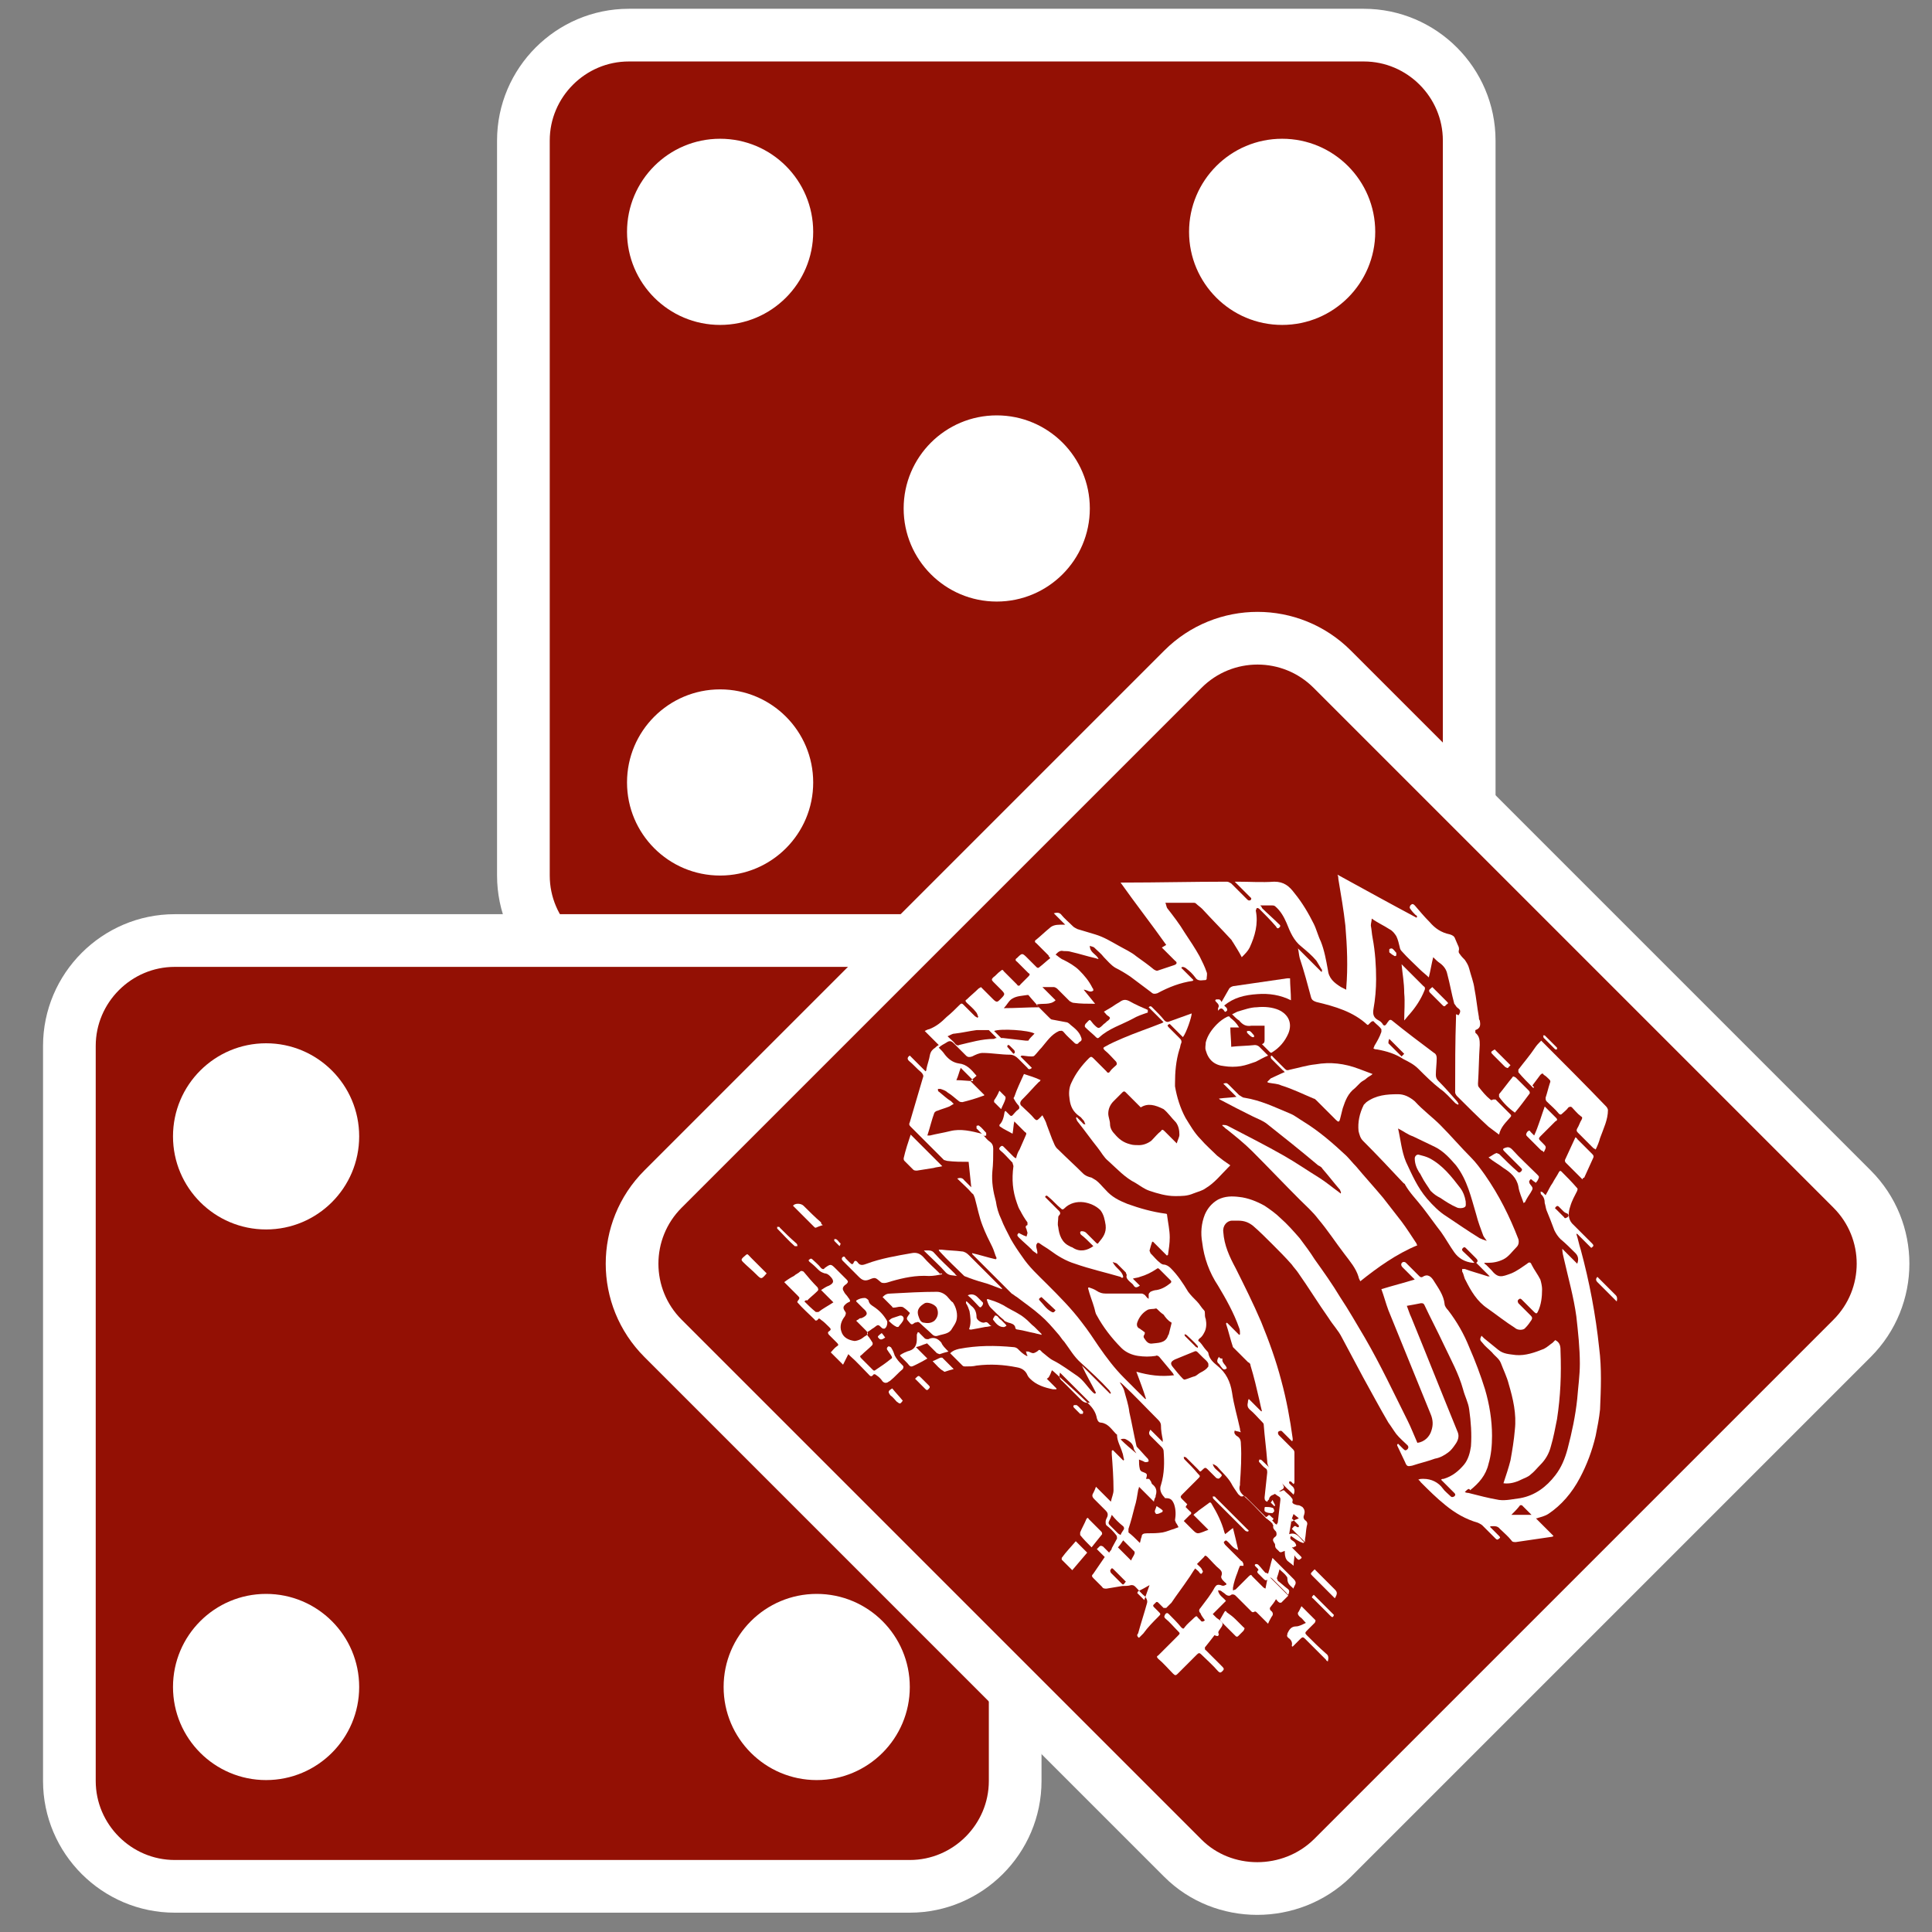 <?xml version="1.0" encoding="utf-8"?>
<!-- Generator: Adobe Illustrator 26.0.1, SVG Export Plug-In . SVG Version: 6.00 Build 0)  -->
<svg version="1.1" id="Calque_1" xmlns="http://www.w3.org/2000/svg" xmlns:xlink="http://www.w3.org/1999/xlink" x="0px" y="0px"
	 viewBox="0 0 220 220" style="enable-background:new 0 0 220 220;" width="220" height="220" xml:space="preserve">
<rect x="0" y="0" width="220" height="220" fill="#808080" stroke="none"/>
<style type="text/css">
	.st0{fill:#931004;stroke:#FFFFFF;stroke-width:6;stroke-miterlimit:10;}
	.st1{fill:#FFFFFF;}
</style>
<g>
	<path class="st0" d="M155.3,111.7H71.6c-6.6,0-12-5.4-12-12V16c0-6.6,5.4-12,12-12h83.7c6.6,0,12,5.4,12,12v83.7
		C167.3,106.3,161.9,111.7,155.3,111.7z"/>
	<circle class="st1" cx="82" cy="26.4" r="10.6"/>
	<circle class="st1" cx="82" cy="89.1" r="10.6"/>
	<circle class="st1" cx="144.7" cy="89.1" r="10.6"/>
	<circle class="st1" cx="146" cy="26.4" r="10.6"/>
	<circle class="st1" cx="113.5" cy="57.9" r="10.6"/>
</g>
<g>
	<path class="st0" d="M103.6,214.8H19.9c-6.6,0-12-5.4-12-12v-83.7c0-6.6,5.4-12,12-12h83.7c6.6,0,12,5.4,12,12v83.7
		C115.6,209.4,110.2,214.8,103.6,214.8z"/>
	<circle class="st1" cx="30.3" cy="129.4" r="10.6"/>
	<circle class="st1" cx="30.3" cy="192.1" r="10.6"/>
	<circle class="st1" cx="93" cy="192.1" r="10.6"/>
	<circle class="st1" cx="94.3" cy="129.4" r="10.6"/>
</g>
<g>
	<path class="st0" d="M134.7,211.6l-59.2-59.2c-4.7-4.7-4.7-12.3,0-17l59.2-59.2c4.7-4.7,12.3-4.7,17,0l59.2,59.2
		c4.7,4.7,4.7,12.3,0,17l-59.2,59.2C147,216.2,139.3,216.2,134.7,211.6z"/>
	<g>
		<path class="st1" d="M147.9,172.9c-0.2-0.2-0.4-0.3-0.6-0.5c-0.1,0.3-0.2,0.5-0.3,0.9C147.4,173.1,147.6,173,147.9,172.9
			 M115.4,120c0.2-0.1,0.2-0.2,0.1-0.4c-0.2-0.2-0.4-0.4-0.5-0.5c-0.2-0.2-0.3-0.1-0.3,0.1L115.4,120z M135.5,152.7
			c0.2,0.2,0.5,0.5,0.7,0.7c0,0,0.1,0,0.2,0.1c0-0.1,0-0.2,0-0.2c-0.4-0.5-0.9-0.9-1.3-1.3c0,0-0.1,0-0.2-0.1c0,0.1,0,0.2,0,0.2
			C135.1,152.3,135.3,152.5,135.5,152.7 M127.6,163.9c0.6,0.6,1.2,1.1,1.8,1.6c-0.1-0.2-0.3-0.4-0.3-0.6c-0.1-0.5-0.4-0.7-0.7-0.9
			C128.1,163.8,127.9,163.8,127.6,163.9 M158.2,118.3C158.1,118.3,158.1,118.3,158.2,118.3c-0.1,0.2-0.1,0.4-0.1,0.5
			c0.5,0.5,1,1,1.5,1.5l0.3-0.3L158.2,118.3z M118.6,147.7c-0.2,0.1-0.4,0.2-0.2,0.4c0.4,0.4,0.7,0.9,1.2,1.2
			c0.3,0.2,0.4,0.2,0.6-0.1L118.6,147.7z M128.2,180.1c-0.5-0.5-0.9-0.9-1.4-1.4c-0.1-0.1-0.2-0.2-0.3,0c-0.1,0.1-0.1,0.2,0,0.4
			c0.4,0.4,0.8,0.8,1.2,1.2C127.9,180.5,127.9,180.5,128.2,180.1 M130.9,180.5c-0.5,0.3-0.9,0.5-1.3,0.7l-0.1,0.2
			c0.3,0.3,0.5,0.5,0.8,0.8C130.5,181.6,130.7,181.1,130.9,180.5 M108.9,123c0.7,0,1.3,0.1,1.9,0.1V123l-1.4-1.4
			C109.2,122.1,109.1,122.6,108.9,123 M126.6,172.5c-0.1,0.3-0.2,0.5-0.3,0.7c-0.1,0.2-0.1,0.3,0.1,0.5c0.3,0.3,0.6,0.6,0.9,0.9
			c0.1,0.1,0.2,0.1,0.3,0.2c0.1-0.3,0.3-0.5,0.4-0.7c0-0.1,0-0.2-0.1-0.3C127.4,173.4,127,173,126.6,172.5 M127.9,175.4
			c-0.2,0.3-0.4,0.6-0.6,0.8l1.5,1.5c0.1-0.3,0.3-0.5,0.4-0.8c0-0.1,0-0.2,0-0.2C128.8,176.3,128.4,175.9,127.9,175.4 M120.7,156.3
			c-0.1,0.4-0.1,0.7,0.3,1c0.7,0.7,1.4,1.4,2.1,2.1c0.3,0.3,0.6,0.4,1,0.3L120.7,156.3z M118.3,114.7
			C118.3,114.7,118.4,114.6,118.3,114.7c-0.4-0.5-0.8-0.9-1.2-1.4H117c-0.6,0.1-1.2,0.1-1.7,0.4c-0.4,0.2-0.6,0.7-1,1.1
			C115.7,114.8,117,114.7,118.3,114.7 M117.8,117.7c-0.6-0.4-3.9-0.6-4.6-0.3c0.3,0.3,0.5,0.5,0.8,0.8c0,0,0.1,0,0.2,0
			c0.9,0.1,1.7,0.2,2.6,0.3c0.1,0,0.2,0,0.3,0C117.2,118.3,117.5,118,117.8,117.7 M113.5,118.2c-0.4-0.4-0.6-0.6-0.9-0.9h-0.1
			c-0.4,0-0.9,0-1.3,0c-0.8,0.1-1.6,0.3-2.5,0.4c-0.3,0-0.5,0.2-0.8,0.3c0.4,0.4,0.7,0.6,0.9,0.9c0.1,0.1,0.3,0.2,0.4,0.1
			c1.3-0.3,2.6-0.7,4-0.7C113.2,118.3,113.3,118.2,113.5,118.2 M137,154.6L137,154.6c-0.2-0.2-0.4-0.4-0.6-0.6
			c-0.1-0.1-0.2-0.2-0.4-0.1c-0.7,0.3-1.5,0.6-2.2,0.9c-0.4,0.2-0.6,0.4-0.3,0.8c0.4,0.5,0.8,1,1.2,1.4c0,0,0.1,0.1,0.2,0.1
			c0.4-0.1,0.8-0.3,1.2-0.4c0.2-0.1,0.4-0.3,0.6-0.4c0.4-0.2,0.7-0.4,0.9-0.7c0-0.1,0-0.2,0-0.3C137.5,155,137.2,154.8,137,154.6
			 M132.5,149.7C132.5,149.7,132.4,149.7,132.5,149.7c-0.3-0.2-0.5-0.4-0.7-0.6c-0.1-0.1-0.1-0.1-0.2-0.1c-0.3,0.1-0.7,0-1,0.2
			c-0.5,0.3-0.9,0.8-1.1,1.4c-0.1,0.3,0,0.6,0.3,0.7c0.1,0.1,0.3,0.2,0.4,0.3c0.2,0.1,0.2,0.2,0.1,0.4c-0.1,0.1-0.1,0.3,0,0.4
			c0.2,0.3,0.4,0.6,0.8,0.6c0.7-0.1,1.6,0,1.9-0.9c0-0.1,0.1-0.1,0.1-0.2c0.1-0.4,0.2-0.8,0.3-1.2v-0.1
			C133,150.4,132.7,150,132.5,149.7 M124.5,141.9c-0.1-0.1-0.2-0.2-0.2-0.2c-0.4-0.4-0.8-0.8-1.2-1.1c-0.1-0.1-0.1-0.2-0.1-0.3
			l0.1-0.1c0.2,0,0.4,0,0.6,0.2c0.4,0.4,0.7,0.7,1.1,1.1c0.1,0.1,0.2,0.2,0.3,0c0.5-0.6,0.9-1.1,0.8-2c-0.1-0.6-0.2-1.2-0.6-1.7
			c-0.5-0.5-1.2-0.8-1.9-0.9c-0.8-0.1-1.6,0.1-2.2,0.7c-0.2,0.2-0.3,0.1-0.4,0c-0.5-0.4-0.9-0.9-1.4-1.3c-0.2-0.2-0.3-0.2-0.4,0
			c0.5,0.5,1,1,1.4,1.4c0.2,0.2,0.5,0.4,0.2,0.7c-0.1,0.1-0.1,0.2-0.1,0.3c0,0.3-0.1,0.7,0,1c0.1,0.9,0.4,1.8,1.3,2.2
			c0.1,0.1,0.3,0.1,0.4,0.2C123,142.6,123.8,142.4,124.5,141.9 M129.8,175.7c0.1-0.3,0.1-0.5,0.2-0.7c0-0.3,0.2-0.4,0.6-0.4
			c0.6,0,1.2,0,1.8-0.1c0.5-0.1,0.9-0.3,1.3-0.4c0.2-0.1,0.3-0.1,0.5-0.2c-0.1-0.2-0.2-0.4-0.3-0.5c0-0.1-0.1-0.2-0.1-0.3
			c0.1-0.6,0.1-1.2-0.1-1.8c-0.2-0.5-0.4-0.7-0.9-0.7c-0.1,0-0.2,0-0.2-0.1c-0.4-0.4-0.6-0.9-0.4-1.4c0.4-1.3,0.4-2.6,0.3-3.9
			c0-0.1-0.1-0.3-0.2-0.4c-0.4-0.4-0.9-0.9-1.3-1.3c-0.2-0.2-0.2-0.4,0-0.7l1.4,1.4c0-0.1,0-0.2,0-0.3c-0.1-0.5-0.2-1-0.2-1.6
			c0-0.2-0.1-0.4-0.3-0.6c-1.4-1.4-2.7-2.8-4.1-4.1c-0.1-0.1-0.1-0.1-0.3-0.2c0.2,0.3,0.4,0.6,0.5,0.9c0.2,0.8,0.5,1.6,0.6,2.5
			c0.3,1.3,0.5,2.5,0.8,3.8c0,0.1,0.1,0.2,0.1,0.2c0.4,0.4,0.8,0.9,1.2,1.3c0.1,0.1,0.1,0.3,0.1,0.3c-0.1,0.1-0.3,0.1-0.4,0.1
			c-0.2-0.1-0.4-0.2-0.7-0.3c0,0.4,0,0.7,0.1,1.1c0,0.1,0.2,0.3,0.3,0.3c0.5,0.2,0.6,0.2,0.4,0.8c0.1,0,0.2,0,0.3,0s0.1,0.1,0.2,0.2
			c0.1,0.1,0.1,0.3,0.2,0.4c0.4,0.3,0.6,0.7,0.4,1.3c0,0.1,0,0.2-0.1,0.3c0,0.1-0.1,0.2-0.1,0.4l-1.7-1.7c0,0.2-0.1,0.3-0.1,0.4
			c-0.1,0.6-0.2,1.3-0.4,1.9c-0.2,0.8-0.4,1.6-0.7,2.5c0,0.1,0,0.3,0,0.4C128.9,174.8,129.3,175.2,129.8,175.7 M119.2,157l1.1,1.1
			v0.1c-0.1,0-0.3,0-0.4,0c-1-0.2-1.9-0.5-2.6-1.2c-0.1-0.1-0.2-0.2-0.3-0.4c-0.2-0.5-0.6-0.8-1.2-0.9c-1.5-0.3-3-0.4-4.6-0.2
			c-0.4,0.1-0.8,0.1-1.3,0.1c-0.1,0-0.2,0-0.3-0.1c-0.5-0.5-0.9-0.9-1.4-1.4c0.3-0.3,0.6-0.4,1-0.5c2.1-0.4,4.1-0.4,6.2-0.2
			c0.2,0,0.4,0.1,0.5,0.2c0.3,0.3,0.6,0.6,1,0.8c0,0,0,0,0.1,0c0-0.1-0.1-0.2-0.1-0.2c0-0.1,0-0.2-0.1-0.3c0.1,0,0.2,0,0.3,0
			c0.3,0.1,0.5,0.3,0.8,0.1c0.1,0,0.1-0.1,0.2-0.1c0.3-0.3,0.3-0.2,0.6,0.1c0.4,0.3,0.8,0.7,1.2,0.9c1,0.5,1.9,1.2,2.8,1.8
			c0.7,0.5,1.1,1.2,1.7,1.8c0.1,0.1,0.2,0.2,0.3,0.2l0.1-0.1c-0.5-1-1.1-2-1.6-3.1l3.2,3.2c0,0,0.1,0,0.1-0.1
			c-0.1-0.1-0.1-0.2-0.2-0.3c-1-1.1-2.1-2.1-3.2-3.1c-0.8-0.7-1.3-1.6-1.9-2.4c-0.3-0.3-0.5-0.7-0.8-1c-0.6-0.7-1.2-1.4-1.9-2
			c-0.9-0.8-1.8-1.4-2.7-2.1c-0.2-0.1-0.4-0.3-0.6-0.4c-1.4-1.4-2.9-2.9-4.3-4.3c-0.1-0.1-0.1-0.1-0.2-0.2v-0.1
			c0.9,0.2,1.8,0.5,2.7,0.7c0,0,0-0.1,0.1-0.1c-0.2-0.4-0.3-0.9-0.5-1.3c-0.4-0.8-0.8-1.6-1.1-2.4c-0.4-1-0.6-2.1-0.9-3.2
			c-0.1-0.2-0.1-0.4-0.3-0.5c-0.5-0.6-1.1-1.1-1.7-1.7c0.3-0.1,0.6-0.1,0.8,0.2c0.3,0.3,0.5,0.5,0.8,0.8c-0.1-1-0.2-1.9-0.3-2.9
			c-0.8,0-1.6,0-2.4-0.1c-0.1,0-0.3-0.1-0.4-0.1c-1.3-1.3-2.5-2.5-3.8-3.8c-0.2-0.2-0.2-0.3-0.1-0.5c0.5-1.7,1-3.4,1.5-5.1
			c0.1-0.2,0-0.4-0.2-0.6c-0.5-0.4-0.9-0.9-1.4-1.3c-0.2-0.2-0.2-0.4,0.1-0.6l1.8,1.8c0.1-0.1,0.1-0.2,0.1-0.3
			c0.1-0.5,0.3-1,0.4-1.6c0.1-0.4,0.3-0.6,0.6-0.8c0.1-0.1,0.2-0.2,0.4-0.3l-1.6-1.6c0.2-0.1,0.4-0.2,0.5-0.2c0.8-0.3,1.4-0.8,2-1.4
			c0.5-0.4,1-0.9,1.5-1.4c0.2-0.2,0.3-0.1,0.4,0c0.4,0.4,0.9,0.9,1.3,1.3c0.1,0.1,0.2,0.1,0.3,0.2l0.1-0.1c-0.1-0.2-0.1-0.4-0.3-0.6
			c-0.3-0.4-0.7-0.7-1-1c-0.2-0.2-0.2-0.3,0-0.4c0.4-0.4,0.9-0.8,1.3-1.2c0.1-0.1,0.2-0.1,0.3-0.2c0.4,0.4,0.7,0.7,1.1,1.1
			c0.1,0.1,0.2,0.2,0.3,0.3c0.4,0.4,0.5,0.3,0.8,0c0.6-0.6,0.6-0.6,0-1.2c-0.3-0.3-0.5-0.5-0.8-0.8c-0.2-0.2-0.2-0.3,0-0.5
			c0.3-0.2,0.5-0.5,0.8-0.7c0.2-0.2,0.3-0.2,0.4,0c0.5,0.5,1,1,1.5,1.5c0.1,0.2,0.3,0.2,0.4,0c0.3-0.3,0.6-0.6,0.9-0.9
			c0.2-0.2,0.2-0.3,0-0.4c-0.4-0.4-0.9-0.9-1.3-1.3c-0.2-0.1-0.2-0.3,0-0.4c0.6-0.6,0.6-0.6,1.2,0c0.3,0.3,0.7,0.7,1,1
			c0.1,0.1,0.2,0.2,0.4,0c0.4-0.3,0.8-0.7,1.2-1c-0.1-0.1-0.2-0.2-0.2-0.3c-0.5-0.5-0.9-0.9-1.4-1.4c-0.2-0.1-0.2-0.3,0-0.4
			c0.5-0.4,1-0.9,1.5-1.3c0.3-0.3,0.7-0.4,1.2-0.4c0.2,0,0.4,0,0.6,0L120,104c0.3-0.1,0.6-0.1,0.8,0.1c0.4,0.5,0.9,0.9,1.4,1.4
			c0.1,0.1,0.3,0.2,0.5,0.3c0.7,0.2,1.3,0.4,2,0.6c1,0.3,1.8,0.8,2.7,1.3c0.7,0.4,1.4,0.7,2,1.2c0.7,0.5,1.4,1,2,1.5
			c0.2,0.1,0.3,0.2,0.5,0.1c0.6-0.2,1.2-0.4,1.8-0.6c0.3-0.1,0.4-0.3,0.1-0.5c-0.5-0.5-1-1-1.5-1.5c0.2-0.1,0.3-0.2,0.5-0.3
			c-1.7-2.4-3.5-4.7-5.2-7.1c0.1,0,0.2,0,0.3,0c3.9,0,7.9-0.1,11.8-0.1c0.2,0,0.3,0.1,0.5,0.2c0.6,0.6,1.2,1.2,1.8,1.8
			c0.1,0.1,0.2,0.2,0.4,0.1c0.2-0.2,0-0.3-0.1-0.4c-0.5-0.5-1-1-1.5-1.5c0,0-0.1-0.1-0.2-0.2c0.1,0,0.2,0,0.3,0c1.4,0,2.8,0.1,4.2,0
			c1.1,0,1.7,0.5,2.3,1.3c0.9,1.1,1.6,2.3,2.2,3.5c0.3,0.6,0.5,1.4,0.8,2c0.4,1,0.6,2.1,0.8,3.2c0.1,1,0.7,1.5,1.5,2
			c0.2,0.1,0.4,0.2,0.6,0.3c0-0.1,0-0.1,0-0.2c0.2-2.4,0.1-4.7-0.1-7.1c-0.2-1.8-0.5-3.5-0.8-5.3c0-0.1,0-0.3-0.1-0.5
			c3.1,1.7,6,3.3,9,4.9c0,0,0-0.1,0.1-0.1c-0.1-0.1-0.1-0.2-0.2-0.2c-0.2-0.2-0.4-0.4-0.6-0.7c-0.1-0.1-0.1-0.2,0-0.4
			c0.2-0.2,0.3-0.2,0.5,0c0.6,0.7,1.1,1.3,1.7,1.9c0.6,0.7,1.3,1.2,2.3,1.4c0.3,0.1,0.5,0.2,0.6,0.5c0.1,0.2,0.2,0.5,0.3,0.7
			s0.2,0.4,0.1,0.7c0,0.1,0,0.2,0.1,0.3c0.2,0.3,0.4,0.5,0.6,0.7c0.2,0.3,0.4,0.6,0.5,1c0.2,0.8,0.5,1.5,0.6,2.3
			c0.2,1,0.3,2.1,0.5,3.2c0,0.1,0,0.3,0.1,0.4c0.1,0.5,0.1,0.9-0.5,1.1c0,0,0,0.2,0,0.3l0,0c0.5,0.4,0.5,0.9,0.5,1.4
			c-0.1,1.5-0.1,2.9-0.2,4.4c0,0.1,0,0.3,0.1,0.4c0.4,0.5,0.8,1,1.3,1.4c0.1,0.1,0.2,0.1,0.3,0c0.1,0,0.2,0,0.3,0
			c0.6,0.6,1.1,1.1,1.7,1.7c0.1,0.1,0.1,0.2,0,0.3l0,0c-0.5,0.6-1.1,1.1-1.3,2c-0.4-0.3-0.8-0.6-1.2-0.9c-1.2-1.1-2.4-2.3-3.6-3.5
			c-0.1-0.1-0.2-0.3-0.2-0.4c0-2.9,0-5.8,0.1-8.6c0-0.1,0-0.2,0-0.3c0.1,0,0.2,0.1,0.3,0.1c0.3-0.5,0.2-0.6-0.2-0.9
			c-0.1-0.1-0.2-0.3-0.3-0.4c-0.3-1.1-0.5-2.3-0.8-3.4c-0.1-0.5-0.4-0.9-0.8-1.2c-0.3-0.2-0.5-0.4-0.8-0.7c-0.2,0.8-0.3,1.5-0.5,2.3
			c-0.3-0.3-0.7-0.6-0.9-0.8c-0.7-0.7-1.5-1.4-2.2-2.2c-0.1-0.1-0.2-0.3-0.2-0.4c-0.1-0.4-0.2-0.9-0.4-1.3c-0.2-0.3-0.4-0.6-0.8-0.8
			c-0.6-0.4-1.3-0.7-2-1.2c0,0.3-0.1,0.5-0.1,0.8c0.1,0.5,0.1,0.9,0.2,1.4c0.3,1.6,0.4,3.2,0.4,4.7c0,1.1-0.1,2.3-0.3,3.4
			c-0.1,0.6,0,1,0.6,1.3c0.2,0.1,0.4,0.3,0.5,0.5c0.1,0.1,0.2,0.1,0.3,0s0.2-0.3,0.3-0.4c0.1-0.2,0.3-0.2,0.4-0.1
			c1.6,1.3,3.2,2.5,4.8,3.7c0.2,0.1,0.3,0.3,0.3,0.6c0,0.6-0.1,1.3-0.1,1.9c0,0.3,0.1,0.5,0.3,0.7c0.7,0.7,1.4,1.5,2.1,2.3
			c0.1,0.1,0.1,0.2,0.2,0.3l-0.1,0.1c-0.1-0.1-0.2-0.1-0.3-0.2c-0.6-0.6-1.1-1.2-1.7-1.6c-0.9-0.7-1.7-1.5-2.5-2.3
			c-0.5-0.5-1.1-0.8-1.7-1.1c-0.9-0.6-1.9-0.9-3-1.1c-0.1,0-0.2,0-0.4-0.1c0-0.1,0.1-0.2,0.1-0.3c0.3-0.5,0.6-1,0.8-1.6
			c0-0.1,0-0.3,0-0.3c-0.2-0.3-0.5-0.5-0.8-0.8c-0.1-0.2-0.3-0.1-0.4,0c-0.1,0.1-0.2,0.2-0.3,0.3c-0.1,0-0.1,0-0.1,0
			c-1.6-1.5-3.7-2.1-5.8-2.6c-0.3-0.1-0.5-0.2-0.6-0.5c-0.4-1.5-0.8-3-1.3-4.5c-0.1-0.4-0.1-0.7-0.2-1.1l2.7,2.7
			c0-0.1,0.1-0.3,0-0.3c-0.2-0.3-0.4-0.7-0.6-1c-0.5-0.6-1.1-1.1-1.7-1.6c-0.9-0.7-1.3-1.7-1.7-2.7c-0.3-0.7-0.7-1.4-1.3-1.9
			c-0.1-0.1-0.3-0.1-0.4-0.1c-0.4,0-0.8,0-1.3,0c0.1,0.1,0.2,0.2,0.2,0.3c0.6,0.6,1.3,1.2,1.9,1.8c0.1,0.1,0.3,0.2,0.1,0.4
			c-0.2,0.2-0.3,0.1-0.4-0.1c-0.6-0.7-1.3-1.4-1.9-2c-0.1-0.1-0.2-0.1-0.3-0.1c0,0.1-0.1,0.2-0.1,0.3c0.3,1.5-0.1,2.9-0.7,4.2
			c-0.2,0.4-0.5,0.7-0.9,1.1c-0.3-0.6-0.7-1.2-1-1.7c-0.1-0.1-0.1-0.2-0.2-0.3c-1.1-1.2-2.2-2.3-3.3-3.5c-0.2-0.2-0.5-0.4-0.7-0.6
			c-0.1-0.1-0.2-0.1-0.3-0.1c-1,0-2,0-3,0c0,0-0.1,0-0.2,0c0.1,0.2,0.1,0.4,0.2,0.6c0.7,0.9,1.4,1.8,2,2.8c0.6,0.9,1.2,1.8,1.7,2.7
			c0.3,0.6,0.6,1.2,0.8,1.8c0.1,0.2,0,0.5,0,0.8l-0.1,0.1c-0.4,0-0.9,0.2-1.2-0.3c-0.3-0.4-0.6-0.7-1-1c-0.1-0.1-0.3-0.2-0.5-0.2
			c0,0,0,0.1-0.1,0.1l1.4,1.4l-0.1,0.1c-1.4,0.2-2.7,0.7-4,1.4c-0.3,0.1-0.5,0.1-0.7-0.1c-0.8-0.6-1.6-1.2-2.4-1.8
			c-0.6-0.4-1.1-0.7-1.7-1c-0.5-0.3-0.9-0.8-1.3-1.2c-0.3-0.4-0.7-0.7-1.1-1.1c-0.1-0.1-0.3-0.1-0.5-0.2c0,0.8,0.7,0.9,1,1.5
			c-0.2,0-0.3-0.1-0.4-0.1c-0.9-0.2-1.8-0.5-2.7-0.7c-0.3-0.1-0.6-0.1-0.9-0.1c-0.4-0.1-0.6,0.1-0.9,0.4c0.3,0.2,0.6,0.5,0.9,0.6
			c0.6,0.3,1.3,0.7,1.8,1.2c0.6,0.6,1.1,1.2,1.5,2c0.1,0.1,0.1,0.2,0.1,0.3c-0.4,0.3-0.7-0.1-1.1-0.1c0.4,0.5,0.9,1.1,1.3,1.6
			c-0.1,0-0.2,0-0.2,0c-0.7,0-1.5,0-2.2-0.1c-0.2,0-0.3-0.1-0.5-0.2c-0.5-0.5-0.9-0.9-1.4-1.4c-0.1-0.1-0.3-0.2-0.4-0.2
			c-0.4,0-0.8,0-1.3,0l1.5,1.5c-0.6,0.6-1.5,0.3-2.2,0.5c0.1,0.1,0.1,0.1,0.2,0.2c0.4,0.4,0.9,0.9,1.3,1.3c0.1,0.1,0.2,0.2,0.3,0.2
			c0.5,0.1,1.1,0.2,1.6,0.3c0.2,0,0.4,0.2,0.5,0.3c0.5,0.4,1,0.8,1.2,1.4c0.1,0.2,0.1,0.4-0.1,0.5c-0.1,0.1-0.2,0.1-0.2,0.2
			c-0.1,0.1-0.3,0.1-0.4,0c-0.4-0.4-0.9-0.8-1.3-1.3c-0.2-0.2-0.3-0.1-0.5-0.1c-0.9,0.4-1.4,1.2-2,1.9c-0.3,0.3-0.5,0.6-0.8,0.9
			c-0.1,0.1-0.2,0.1-0.4,0.1c-0.4,0-0.8-0.1-1.1-0.1c0,0,0,0.1-0.1,0.1l1.3,1.3c-0.2,0.2-0.4,0.2-0.5,0c-0.3-0.3-0.7-0.7-1-1
			s-0.6-0.5-1-0.5c-1,0-2.1-0.2-3.1-0.2c-0.4,0-0.8,0.2-1.2,0.4c-0.3,0.1-0.5,0.1-0.7-0.1c-0.5-0.5-0.9-0.9-1.4-1.4
			c-0.3-0.3-0.5-0.3-0.8-0.1c-0.3,0.2-0.6,0.3-0.9,0.6c0.3,0.3,0.5,0.5,0.7,0.8c0.4,0.5,0.9,0.9,1.6,1c0.9,0.1,1.4,0.7,2,1.4
			c-0.2,0.2-0.5,0.4-0.7,0.6l1.6,1.6c-0.1,0.1-0.2,0.1-0.2,0.1c-0.8,0.3-1.5,0.5-2.3,0.7c-0.1,0-0.3,0-0.4-0.1
			c-0.4-0.3-0.8-0.7-1.3-1c-0.2-0.2-0.5-0.3-0.8-0.4c-0.1,0-0.2,0-0.3,0c0,0.1,0,0.3,0.1,0.3c0.5,0.4,0.9,0.8,1.4,1.1
			c0.1,0.1,0.2,0.2,0.3,0.3c-0.2,0.1-0.3,0.2-0.5,0.3c-0.5,0.2-0.9,0.3-1.4,0.5c-0.1,0-0.2,0.1-0.3,0.2c-0.3,0.8-0.5,1.7-0.8,2.6
			c0.2,0,0.2,0,0.3,0c0.8-0.2,1.5-0.3,2.3-0.5c1.2-0.3,2.4,0,3.6,0.3c0.1,0,0.2,0.1,0.2,0.2c0.2,0.2,0.4,0.5,0.7,0.7
			c0.3,0.2,0.4,0.5,0.4,0.8c0,0.9,0,1.7-0.1,2.6c-0.1,1.2,0.1,2.3,0.4,3.4c0.1,0.7,0.3,1.4,0.6,2c0.3,0.8,0.7,1.5,1.1,2.3
			c0.4,0.7,0.8,1.3,1.3,2c0.8,1.2,1.8,2.1,2.8,3.1c1.4,1.4,2.8,2.8,4,4.4c0.7,0.9,1.3,1.8,1.9,2.7c0.9,1.3,1.8,2.5,2.9,3.6
			c0.8,0.8,1.6,1.6,2.4,2.4h0.1c-0.3-1-0.7-2-1.1-3.1c1.4,0.4,2.8,0.6,4.3,0.4c-0.1-0.1-0.1-0.2-0.2-0.3c-0.5-0.6-1-1.2-1.5-1.8
			c-0.1-0.1-0.3-0.2-0.4-0.1c-0.7,0.1-1.3,0.1-2,0s-1.4-0.4-1.9-0.9c-1.1-1.1-2.1-2.4-2.8-3.7c-0.2-0.3-0.2-0.6-0.3-0.9
			c-0.2-0.7-0.5-1.4-0.7-2.2c0,0,0-0.1,0.1-0.1c0.3,0.1,0.6,0.2,0.9,0.4s0.6,0.3,1,0.3c1.4,0,2.7,0,4.1,0c0.1,0,0.3,0.1,0.4,0.2
			c0.1,0.1,0.2,0.3,0.4,0.4c0-0.2,0-0.4,0-0.5s0.1-0.2,0.2-0.3c0.2-0.1,0.5-0.2,0.7-0.2c0.6-0.1,1.1-0.4,1.6-0.8
			c0.1-0.1,0.1-0.2,0-0.3c-0.4-0.4-0.9-0.9-1.3-1.3c-0.1-0.1-0.2-0.1-0.3,0c-0.6,0.4-1.2,0.7-1.9,0.9c-0.2,0.1-0.5,0.1-0.8,0.2
			l0.8,0.8c-0.3,0.2-0.5,0.3-0.7,0c-0.1-0.2-0.3-0.3-0.5-0.5s-0.4-0.4-0.3-0.7c0-0.1-0.1-0.2-0.1-0.3c-0.3-0.3-0.7-0.7-1-1
			c-0.1-0.1-0.3-0.1-0.5-0.2c0.3,0.7,1.1,1,1.2,1.7c0,0,0,0.1-0.1,0.1s-0.1,0-0.2-0.1c-1.7-0.5-3.5-0.9-5.2-1.5
			c-1-0.3-2-0.9-2.8-1.5c-0.4-0.3-0.8-0.5-1.2-0.8c-0.1-0.1-0.3-0.1-0.3,0c-0.1,0.1-0.1,0.2-0.1,0.3c0,0.3,0.2,0.6,0.1,0.9
			c-0.2-0.2-0.5-0.3-0.6-0.5c-0.5-0.5-1-0.9-1.5-1.4c-0.2-0.2-0.2-0.3,0-0.5c0.2,0.1,0.4,0.2,0.6,0.3c0.1,0,0.2,0.1,0.3,0.1
			c0-0.1,0.1-0.3,0.1-0.4c0-0.1-0.1-0.3-0.1-0.4c-0.1-0.2-0.2-0.4,0.1-0.5c0,0,0-0.2,0-0.3c-0.3-0.4-0.6-0.9-0.8-1.3
			c-0.2-0.3-0.3-0.6-0.4-0.9c-0.5-1.4-0.6-2.7-0.4-4.2c0-0.1-0.1-0.3-0.1-0.4c-0.5-0.5-0.9-1-1.4-1.4c-0.1-0.1-0.2-0.2,0-0.4
			s0.3-0.1,0.4,0c0.4,0.4,0.7,0.7,1.1,1.1c0.1,0.1,0.1,0.1,0.3,0.2c0.1-0.4,0.2-0.7,0.4-1c0.2-0.5,0.5-1.1,0.7-1.6
			c0.1-0.2,0.1-0.3-0.1-0.4c-0.4-0.4-0.8-0.8-1.2-1.2c-0.1,0.4-0.1,0.9-0.2,1.4c-0.5-0.3-1-0.5-1.4-0.8c-0.1,0-0.1-0.2-0.1-0.2
			c0.4-0.4,0.5-0.9,0.6-1.5c0,0,0,0,0.1-0.1c0.2,0.2,0.3,0.3,0.5,0.5c0.1,0.1,0.2,0.1,0.3,0c0.2-0.2,0.4-0.5,0.7-0.7
			c0.1-0.1,0.1-0.2,0-0.4c-0.2-0.2-0.4-0.5-0.5-0.7c-0.1-0.1-0.1-0.2,0-0.3c0.3-0.9,0.7-1.7,1.1-2.6c0.6,0.2,1.3,0.4,1.9,0.7
			c-0.1,0.1-0.1,0.2-0.2,0.2c-0.6,0.6-1.1,1.2-1.7,1.8c-0.1,0.1-0.1,0.1-0.2,0.2c-0.3,0.3-0.3,0.6,0,0.8c0.5,0.5,1,0.9,1.4,1.4
			c0.2,0.2,0.3,0.2,0.5,0c0.1-0.1,0.2-0.2,0.4-0.4c0.2,0.4,0.4,0.7,0.5,1.1c0.2,0.5,0.4,1.1,0.6,1.6c0.2,0.4,0.3,0.9,0.7,1.2
			c0.9,0.9,1.9,1.8,2.8,2.7c0.3,0.3,0.6,0.4,1,0.5c0.2,0.1,0.3,0.2,0.5,0.3c0.4,0.3,0.7,0.7,1.1,1.1c0.7,0.8,1.5,1.2,2.5,1.6
			c1.4,0.5,2.8,0.9,4.3,1.1c0.2,0,0.2,0.1,0.2,0.2c0.1,0.8,0.3,1.7,0.3,2.5c0,0.7-0.1,1.3-0.2,2c0,0-0.1,0-0.1,0.1l-1.6-1.6h-0.1
			c-0.1,0.3-0.2,0.6-0.3,1c0,0.1,0.1,0.2,0.1,0.3c0.4,0.4,0.7,0.8,1.1,1.1c0.1,0.1,0.3,0.2,0.4,0.2c0.3,0,0.6,0.2,0.8,0.4
			c0.8,0.8,1.4,1.7,2,2.7c0.3,0.4,0.6,0.7,1,1.1c0.3,0.3,0.5,0.7,0.8,1c0.1,0.1,0.1,0.2,0.1,0.3c0,0.2,0,0.5,0.1,0.7
			c0.1,0.5,0.1,1.1-0.2,1.6c-0.1,0.2-0.3,0.5-0.5,0.6c-0.2,0.2-0.2,0.3,0,0.4c0.3,0.3,0.5,0.7,0.8,1c0.1,0.1,0.2,0.2,0.2,0.3
			c0.1,0.6,0.5,1,1,1.4c1,0.8,1.5,1.8,1.7,3.1c0.2,1.4,0.6,2.7,0.9,4.1c0,0.1,0,0.2,0.1,0.4c-0.2-0.1-0.5-0.1-0.7-0.2
			c-0.1,0.3,0,0.4,0.2,0.6c0.4,0.2,0.5,0.5,0.5,0.9c0.1,1.5,0,3-0.1,4.5c0,0.1,0,0.2,0,0.2c-0.2,0.6,0.1,0.9,0.5,1.3
			c0.8,0.7,1.5,1.5,2.3,2.3c0.1,0.1,0.2,0.2,0.2,0.2c0.5-0.1,0.7,0.3,1,0.6c0,0,0.1,0.1,0.2,0.1c0-0.1,0.1-0.2,0.1-0.2
			c0.1-0.9,0.2-1.7,0.3-2.6c0-0.2,0-0.3-0.2-0.4c-0.2-0.1-0.4-0.3-0.6-0.4c0,0,0-0.2,0-0.3c0.1-0.1,0.3-0.1,0.3-0.1
			c0.2,0.3,0.5,0.3,0.8,0.1c0,0,0.2,0,0.2,0.1c0.3,0.3,0.6,0.5,0.8,0.8c0.1,0.1,0.1,0.2,0.1,0.3c-0.1,0.2,0,0.3,0.2,0.4
			c0.1,0,0.2,0.1,0.4,0.1s0.3,0.1,0.5,0.2c0.3,0.3,0.3,0.6,0.2,0.9c-0.1,0.2-0.1,0.4,0.1,0.6c0.3,0.2,0.3,0.4,0.2,0.7
			c-0.1,0.5-0.1,1-0.2,1.5c0,0.1,0,0.1,0,0.3l-1.5-1.5c0.2-0.2,0.3-0.5,0.6-0.2c0,0,0.1,0,0.2,0c0,0,0-0.1,0-0.2
			c-0.2-0.2-0.5-0.5-0.8-0.8c-0.1,0.6-0.2,1.2-0.3,1.8c0.9-0.3,1.2,0.5,1.7,0.9c0,0,0,0.1-0.1,0.1s-0.2-0.1-0.3-0.1
			c-0.4-0.2-0.7-0.4-1.1-0.7c-0.1,0.2-0.1,0.3,0,0.4c0.1,0.1,0.3,0.2,0.4,0.3c0.1,0.1,0.2,0.3,0.2,0.4c0,0.1-0.2,0.1-0.3,0.2
			c0,0-0.1,0-0.2,0l0.6,0.6c0.1,0.1,0.3,0.3,0.4,0.4c0.1,0.1,0.2,0.2,0,0.3c-0.1,0.1-0.2,0.2-0.4,0c-0.1-0.1-0.2-0.2-0.3-0.4
			c0,0.4-0.1,0.7-0.1,1.2c-0.3-0.3-0.7-0.5-0.8-0.7c-0.2-0.3-0.2-0.7-0.2-1c-0.3,0.1-0.5,0.3-0.7,0c-0.2-0.2-0.4-0.3-0.4-0.6
			c0-0.1,0-0.2-0.1-0.3c-0.1-0.2-0.3-0.4,0.1-0.7c0.2-0.1,0.2-0.4,0.1-0.6c-0.2-0.2-0.4-0.4-0.3-0.7c0,0-0.1-0.1-0.1-0.2
			c-1-1-2-2-3-3c-0.1-0.1-0.3-0.2-0.4-0.1h-0.2c-0.1-0.1-0.3-0.2-0.4-0.4c-0.2-0.3-0.5-0.7-0.7-1.1c-0.4-0.7-1.1-1.3-1.6-1.9
			c-0.1-0.1-0.3-0.2-0.5-0.3c0.1,0.5,0.5,0.7,0.8,1s0.3,0.3,0,0.6c-0.1,0.1-0.2,0.1-0.4,0c-0.3-0.3-0.7-0.7-1-1
			c-0.2-0.2-0.3-0.2-0.5,0c-0.4,0.4-0.3,0.3-0.6,0c-0.4-0.4-0.9-0.9-1.3-1.3c-0.1-0.1-0.2-0.1-0.3-0.1c0,0.1,0,0.2,0.1,0.3
			c0.5,0.5,1,1,1.5,1.6c0.3,0.3,0.3,0.3,0,0.6c-0.6,0.6-1.2,1.2-1.8,1.8c-0.2,0.2-0.2,0.3,0,0.5s0.4,0.4,0.6,0.6
			c-0.1,0.1-0.1,0.2-0.2,0.3c0.2,0.2,0.3,0.3,0.5,0.5c0.2,0.1,0.2,0.3,0,0.4c-0.2,0.2-0.5,0.5-0.7,0.7c0.3,0.3,0.6,0.6,0.9,0.9
			c0.6,0.6,0.6,0.6,1.4,0.3c0.2-0.1,0.3-0.1,0.5-0.2l-1.7-1.7c0.2-0.2,0.4-0.3,0.6-0.5c0.4-0.3,0.7-0.5,1.1-0.8
			c0.2-0.2,0.3-0.1,0.4,0.1c0.6,1,1.1,2,1.4,3.1c0,0.1,0.1,0.2,0.1,0.3c0.3-0.2,0.6-0.5,0.9-0.7c0.2,0.8,0.4,1.6,0.6,2.5
			c-0.7-0.2-0.9-0.8-1.4-1.1c-0.3,0.2-0.3,0.2-0.1,0.5c0.6,0.6,1.2,1.2,1.8,1.8c0.1,0.1,0.2,0.1,0.2,0.2c0.1,0.1,0.1,0.3,0.1,0.4
			c-0.1,0-0.2,0-0.4,0c-0.1,0.2-0.2,0.5-0.3,0.8c-0.2,0.5-0.4,1.1-0.5,1.7c0,0.1,0,0.2,0,0.3c0.1,0,0.2-0.1,0.3-0.1
			c0.5-0.5,1-1,1.5-1.5c0.2-0.2,0.3-0.2,0.4,0c0.4,0.4,0.8,0.8,1.2,1.2c0.1,0.1,0.1,0.1,0.3,0.2c0.1-0.5,0.2-1,0.3-1.5l2.3,2.3
			c-0.3,0.3-0.5,0.5-0.8,0.8h-0.2c-0.2-0.1-0.3-0.3-0.4-0.4c-0.2,0.4-0.5,0.7-0.7,1c0,0.1,0,0.2,0.1,0.3c0.3,0.2,0.3,0.5,0.1,0.7
			c-0.1,0.2-0.3,0.5-0.4,0.8l-0.5-0.5c-0.3-0.3-0.6-0.6-0.8-0.8c-0.1-0.1-0.2-0.1-0.2-0.1c-0.3,0.2-0.4,0-0.5-0.1
			c-0.6-0.6-1.2-1.2-1.7-1.7c-0.1-0.1-0.3-0.2-0.5-0.1c-0.2,0.2-0.5,0.1-0.7-0.1c-0.1-0.1-0.3-0.2-0.4-0.3c-0.1-0.1-0.3-0.1-0.4-0.1
			c0.1,0.6,0.6,0.8,0.9,1.2l-1.5,1.5c0.1,0.1,0.3,0.3,0.4,0.4c0.1,0.1,0.3,0.2,0.4,0.3c0.4,0.3,0.4,0.5,0.1,0.9
			c-0.1,0.2-0.4,0.4-0.2,0.7l-0.1,0.2c-0.1,0-0.2,0-0.4-0.1c-0.3,0.4-0.7,0.9-1.1,1.4c0,0.1,0,0.3,0.1,0.3c0.6,0.6,1.3,1.3,1.9,1.9
			c0.2,0.2,0.2,0.3,0,0.5s-0.3,0.2-0.5,0c-0.6-0.7-1.3-1.3-1.9-1.9c-0.2-0.2-0.3-0.2-0.5,0c-0.7,0.7-1.4,1.4-2.2,2.2
			c-0.2,0.2-0.3,0.2-0.5,0c-0.6-0.6-1.1-1.2-1.7-1.7c-0.2-0.2-0.2-0.3,0-0.4c0.7-0.7,1.4-1.4,2.2-2.2c0.3-0.3,0.3-0.3,0-0.6
			c-0.5-0.5-0.9-1-1.4-1.4c-0.2-0.2-0.1-0.3,0-0.5c0.1-0.1,0.2-0.2,0.4,0c0.5,0.5,1,1,1.4,1.5c0.2,0.2,0.3,0.2,0.4,0
			c0.3-0.4,0.7-0.7,1.1-1.1c0.2-0.2,0.3-0.2,0.4,0c0.1,0.1,0.2,0.2,0.3,0.3c0.1,0.2,0.3,0.2,0.5,0c-0.2-0.3-0.4-0.5-0.5-0.8
			c-0.2-0.2-0.2-0.4,0-0.6c0.3-0.4,0.6-0.8,0.9-1.2c0.2-0.3,0.5-0.7,0.7-1.1c0.2-0.3,0.3-0.4,0.7-0.3c0.2,0.1,0.4,0.1,0.5,0
			c0.2,0,0.2-0.2,0-0.3c-0.1-0.1-0.1-0.1-0.2-0.2c-0.2-0.2-0.3-0.4-0.2-0.6c0.1-0.3,0-0.5-0.2-0.7c-0.5-0.4-0.9-0.9-1.4-1.4
			c-0.2-0.2-0.3-0.2-0.4,0c-0.3,0.3-0.5,0.5-0.8,0.8c0.3,0.3,0.5,0.4,0.6,0.7c0.1,0.1,0.1,0.2,0,0.3c-0.1,0.2-0.2,0.1-0.3,0
			c-0.1-0.2-0.3-0.3-0.5-0.5c-0.3,0.4-0.5,0.8-0.8,1.2c-0.6,0.9-1.3,1.8-1.9,2.7c-0.2,0.2-0.4,0.4-0.6,0.6c-0.1,0-0.2,0-0.3,0
			c-0.2-0.2-0.4-0.4-0.6-0.6c-0.2-0.2-0.3,0-0.4,0.1c-0.1,0.1-0.3,0.2-0.1,0.4s0.3,0.3,0.5,0.5c0.3,0.3,0.3,0.3,0,0.6
			c-0.6,0.6-1.2,1.2-1.7,1.9c-0.2,0.2-0.3,0.3-0.5,0.5c-0.3-0.2-0.2-0.4-0.1-0.5c0.3-1.1,0.7-2.3,1-3.4c0.1-0.3,0-0.5-0.2-0.8
			c-0.4-0.3-0.7-0.7-1.1-1.1c-0.2-0.2-0.3-0.2-0.5-0.2c-0.3,0.1-0.7,0.1-1,0.1c-0.6,0.1-1.2,0.2-1.8,0.3c-0.2,0-0.4,0-0.5-0.2
			c-0.3-0.3-0.7-0.7-1-1c-0.2-0.2-0.2-0.3,0-0.5c0.4-0.6,0.9-1.3,1.3-1.9l-0.9-0.9c0.1-0.1,0.2-0.2,0.3-0.3c0.1-0.1,0.2-0.1,0.4,0
			c0.2,0.2,0.4,0.4,0.7,0.7c0.1-0.2,0.3-0.3,0.3-0.5c0.2-0.4,0.4-0.7,0.6-1.1c0-0.1,0-0.3-0.1-0.4c-0.3-0.4-0.7-0.8-1.1-1.1
			c-0.1-0.1-0.1-0.3-0.1-0.4c0-0.2,0.1-0.4,0.2-0.6c0.1-0.3,0-0.5-0.2-0.7c-0.4-0.4-0.9-0.9-1.3-1.3c-0.2-0.2-0.3-0.4-0.1-0.7
			c0.1-0.2,0.2-0.4,0.3-0.7l1.7,1.7c0.1-0.5,0.3-0.9,0.3-1.3c0-1.4-0.1-2.8-0.2-4.1c0-0.1,0-0.3,0-0.4c0,0,0.1,0,0.1-0.1l1.2,1.2
			c0,0,0.1,0,0.1-0.1c-0.1-0.3-0.1-0.6-0.2-0.8c-0.2-0.7-0.6-1.3-0.6-2c0,0,0-0.1-0.1-0.1c-0.5-0.5-0.9-1.2-1.7-1.3
			c-0.3,0-0.4-0.2-0.5-0.5c-0.1-0.6-0.4-1.1-0.9-1.6c-1.3-1.3-2.7-2.5-4-3.7c-0.1-0.1-0.2-0.1-0.2-0.2
			C119.5,156.8,119.4,156.9,119.2,157"/>
		<path class="st1" d="M178,137.9c-0.2-0.2-0.3-0.3-0.5-0.5c-0.1-0.1-0.2-0.1-0.3,0s-0.2,0.2,0,0.3c0.3,0.3,0.6,0.6,0.9,0.9
			c0.1,0.2,0.2,0.1,0.4,0c0.1-0.1,0.2-0.2,0-0.4C178.2,138.1,178.1,138,178,137.9 M172.1,172.5c0.8,0,1.5,0,2.3,0
			c-0.4-0.4-0.7-0.7-1.1-1.1h-0.2C172.8,171.8,172.5,172.1,172.1,172.5 M166.8,169.9c0.2,0.1,0.3,0.1,0.4,0.1
			c1.2,0.3,2.3,0.6,3.5,0.8c0.8,0.1,1.6-0.1,2.4-0.2c1.7-0.3,3-1.3,4-2.6c0.7-0.9,1.1-1.9,1.4-3c0.5-1.9,0.9-3.8,1.1-5.7
			c0.1-1.3,0.3-2.7,0.3-4c0-1.8-0.2-3.6-0.4-5.4c-0.3-2.2-0.9-4.3-1.4-6.5c-0.1-0.4-0.2-0.8-0.2-1.2l1.7,1.7
			c0.2-0.5,0.1-0.9-0.2-1.2c-0.6-0.6-1.1-1.1-1.7-1.6c-0.3-0.3-0.5-0.6-0.7-1c-0.3-0.8-0.6-1.6-0.9-2.3c-0.1-0.3-0.1-0.5-0.2-0.8
			c0-0.4-0.1-0.7-0.4-1c-0.1,0,0-0.2-0.1-0.3c0.1,0,0.2,0,0.3,0.1s0.2,0.2,0.3,0.3c0.3-0.5,0.5-1,0.8-1.4c0.2-0.4,0.5-0.8,0.7-1.2
			c0.1-0.2,0.2-0.2,0.3-0.1c0.6,0.6,1.2,1.2,1.8,1.9c0.1,0.1,0,0.2,0,0.3c-0.3,0.6-0.6,1.1-0.8,1.8c-0.2,0.6-0.3,1.3,0.2,1.9
			c0.7,0.7,1.4,1.4,2.1,2.1c0.1,0.1,0.1,0.1,0.2,0.2c0.2,0.2,0.2,0.3-0.1,0.5l-1.6-1.6c0,0,0,0-0.1,0c0.2,0.6,0.3,1.2,0.5,1.8
			c1,3.7,1.7,7.4,2.1,11.2c0.3,2.3,0.2,4.7,0.1,7c-0.1,1-0.3,2-0.5,3c-0.4,1.7-1,3.3-1.8,4.8c-0.9,1.7-2.1,3.1-3.6,4.1
			c-0.3,0.2-0.7,0.3-1,0.4c-0.1,0-0.2,0.1-0.4,0.1l2,2c-0.1,0.1-0.2,0.1-0.2,0.1c-1.4,0.2-2.7,0.4-4.1,0.6c-0.2,0-0.4,0-0.5-0.2
			c-0.4-0.5-0.9-0.9-1.3-1.3c-0.3-0.4-0.7-0.3-1.1-0.3v0.1c0.3,0.3,0.6,0.6,1,1c0.1,0.1,0.2,0.2,0,0.3c-0.1,0.1-0.2,0.2-0.4,0
			c-0.5-0.5-1-1-1.5-1.5c-0.1-0.1-0.3-0.2-0.5-0.3c-1.4-0.4-2.6-1.1-3.7-2c-1-0.8-1.9-1.7-2.8-2.6c-0.1-0.1-0.1-0.2-0.3-0.3
			c0.2-0.1,0.3-0.1,0.5-0.1h0.1c0.9,0,1.7,0.4,2.2,1.1c0.2,0.3,0.6,0.6,0.9,0.9c0.1,0.1,0.2,0.1,0.4,0c0.1-0.1,0.2-0.2,0-0.4
			c-0.4-0.4-0.8-0.8-1.2-1.2l-0.3-0.3c0.1-0.1,0.2-0.1,0.3-0.1c1-0.3,1.7-0.9,2.3-1.6c0.5-0.6,0.7-1.4,0.8-2.1
			c0.1-1.4,0-2.8-0.2-4.2c-0.1-0.8-0.5-1.5-0.7-2.3c-0.5-1.8-1.4-3.4-2.2-5.1c-0.7-1.5-1.5-3-2.2-4.5c-0.1-0.2-0.2-0.2-0.4-0.2
			c-0.5,0.1-1,0.2-1.6,0.3c0.2,0.5,0.3,0.9,0.5,1.3c1.8,4.4,3.5,8.7,5.3,13.1c0.2,0.5,0,1-0.3,1.4c-0.2,0.3-0.5,0.7-0.8,0.9
			c-0.4,0.3-0.9,0.6-1.5,0.7c-0.8,0.3-1.7,0.5-2.6,0.8c-0.5,0.1-0.6,0.1-0.8-0.4c-0.3-0.6-0.6-1.3-0.9-1.9v-0.1c0,0,0,0,0.1-0.1
			c0.2,0.2,0.4,0.4,0.6,0.6c0.2,0.2,0.3,0.2,0.5,0c0.1-0.2,0.1-0.2,0-0.4c-0.4-0.4-0.9-0.8-1.3-1.3c-0.3-0.4-0.6-0.9-0.9-1.3
			c-1-1.7-1.9-3.4-2.9-5.2c-0.8-1.5-1.6-3-2.4-4.5c-0.4-0.8-1-1.4-1.5-2.2c-1.2-1.7-2.3-3.5-3.5-5.2c-0.2-0.3-0.5-0.6-0.7-0.9
			c-0.7-0.8-1.5-1.6-2.2-2.3s-1.5-1.5-2.2-2.1c-0.5-0.4-1-0.6-1.7-0.6c-0.2,0-0.4,0-0.7,0c-0.6,0-1.1,0.6-1,1.3
			c0.1,1.5,0.7,2.8,1.4,4.1c1,2,2,4,2.9,6.1c0.9,2.2,1.7,4.4,2.3,6.7c0.6,2.2,1,4.4,1.3,6.6c0,0.1,0,0.1,0,0.2c0,0,0,0.1-0.1,0.1
			c-0.3-0.3-0.5-0.5-0.7-0.7c-0.1-0.1-0.3-0.3-0.4-0.4c-0.1-0.1-0.2-0.1-0.4,0c-0.1,0.1-0.1,0.2,0,0.4c0.5,0.5,1.1,1.1,1.6,1.6
			c0.1,0.1,0.2,0.2,0.2,0.4c0,1.1,0,2.3,0,3.4c0,0,0,0.1-0.1,0.2c-0.1-0.1-0.2-0.2-0.3-0.3c0,0-0.1,0-0.2,0c0,0.1,0,0.2,0,0.2
			c0.1,0.1,0.2,0.2,0.3,0.3c0.3,0.2,0.4,0.6,0.2,1c-0.1-0.1-0.1-0.1-0.2-0.2c-0.8-0.7-1.5-1.5-2.2-2.3c-0.3-0.4-0.6-0.8-0.6-1.3
			c-0.1-1.4-0.3-2.8-0.4-4.2c0-0.1-0.1-0.2-0.2-0.3c-0.5-0.5-0.9-1-1.4-1.4c-0.2-0.2-0.3-0.4-0.2-0.8c0-0.1,0-0.2,0.1-0.4l1.4,1.4
			c0,0,0,0,0.1,0c-0.1-0.4-0.2-0.8-0.3-1.3c-0.3-1.3-0.6-2.6-1-3.9c0-0.2-0.1-0.3-0.3-0.4c-0.5-0.5-1-1-1.5-1.5
			c-0.1-0.1-0.1-0.1-0.2-0.2c-0.3-0.9-0.5-1.8-0.8-2.7c0,0,0.1,0,0.1-0.1l1.4,1.4c0,0,0.1,0,0.1-0.1c0-0.2,0-0.5-0.1-0.7
			c-0.6-1.7-1.5-3.3-2.4-4.8c-1-1.5-1.6-3.2-1.8-4.9c-0.2-1.1-0.1-2.2,0.3-3.2c0.3-0.7,0.8-1.3,1.5-1.7c0.8-0.4,1.6-0.4,2.4-0.3
			c1,0.1,2,0.5,2.9,1c0.6,0.4,1.3,0.9,1.8,1.4c0.8,0.7,1.5,1.5,2.2,2.3c0.6,0.8,1.2,1.6,1.7,2.4c1,1.4,2,2.8,2.9,4.3
			c1,1.5,1.9,3.1,2.8,4.6c1.8,3.1,3.3,6.3,4.9,9.5c0.4,0.8,0.7,1.6,1.1,2.5c0.8-0.1,1.4-0.7,1.6-1.4c0.2-0.6,0.2-1.2-0.1-1.9
			c-1.6-3.9-3.2-7.9-4.8-11.8c-0.3-0.8-0.5-1.6-0.8-2.4c1.3-0.4,2.5-0.7,3.8-1.1l-1.1-1.1c-0.1-0.1-0.2-0.2-0.3-0.3
			c-0.2-0.2-0.2-0.5,0.1-0.6c0.1,0,0.2,0,0.3,0.1c0.5,0.5,1,1,1.5,1.5c0.1,0.1,0.2,0.2,0.4,0.1c0.6-0.4,1,0,1.3,0.5
			c0.5,0.8,1.1,1.6,1.2,2.6c0,0.2,0.2,0.5,0.4,0.7c1,1.3,1.8,2.7,2.4,4.2c0.7,1.6,1.3,3.2,1.8,4.8c0.5,1.7,0.8,3.5,0.8,5.3
			c0,1.1-0.1,2.2-0.4,3.2c-0.3,1.3-1.1,2.2-2.1,3C167.3,169.4,167.1,169.6,166.8,169.9"/>
		<path class="st1" d="M129.9,126.1c-0.6-0.6-1.2-1.2-1.7-1.7c-0.1-0.1-0.2-0.2-0.4,0c-0.3,0.3-0.7,0.7-1,1
			c-0.4,0.4-0.6,0.9-0.6,1.4c0,0.4,0.2,0.8,0.2,1.2s0.2,0.8,0.5,1.1c0.5,0.6,1,1,1.8,1.2c0.3,0.1,0.7,0.1,1,0.1c0.5,0,1-0.2,1.4-0.5
			c0.4-0.4,0.7-0.8,1.1-1.1c0.1-0.2,0.2-0.2,0.4,0c0.3,0.3,0.6,0.6,0.9,0.9c0.2,0.2,0.3,0.3,0.5,0.5c0.1-0.4,0.3-0.7,0.3-1
			c0-0.5-0.1-1-0.4-1.4c-0.5-0.5-0.9-1.1-1.4-1.5C131.5,125.8,130.7,125.6,129.9,126.1 M140.1,132.7c-0.1,0.1-0.2,0.2-0.3,0.3
			c-0.8,0.8-1.5,1.7-2.5,2.3c-0.4,0.3-0.9,0.4-1.4,0.6c-0.7,0.3-1.3,0.3-2.1,0.3c-1,0-2-0.3-2.9-0.6c-0.6-0.2-1.1-0.6-1.6-0.9
			c-1.2-0.6-2.1-1.6-3.1-2.5c-0.5-0.4-0.8-1-1.2-1.5c-0.8-1-1.5-2-2.3-3c-0.1-0.1-0.1-0.3-0.2-0.4c0,0,0.1,0,0.1-0.1
			c0.2,0.2,0.4,0.4,0.6,0.6c0.1,0.1,0.2,0.3,0.4,0.2c-0.1-0.1-0.1-0.3-0.2-0.4c-0.2-0.2-0.3-0.4-0.5-0.5c-0.7-0.5-1-1.1-1.1-1.9
			c-0.1-0.6-0.1-1.3,0.2-1.9c0.5-1.1,1.2-2,2-2.8c0.2-0.2,0.3-0.2,0.5,0c0.5,0.5,1,1,1.5,1.5c0.1,0.2,0.3,0.2,0.4,0
			c0.2-0.3,0.5-0.5,0.7-0.7c0.1-0.1,0.1-0.2,0-0.4c-0.4-0.4-0.8-0.9-1.3-1.3c-0.2-0.2-0.2-0.3,0-0.4c0.7-0.4,1.4-0.7,2.1-1
			c1.4-0.6,2.9-1.1,4.4-1.7c0.1,0,0.1-0.1,0.2-0.1l-1.7-1.7c0.2-0.2,0.3-0.1,0.4,0c0.5,0.5,1,1,1.4,1.5c0.2,0.2,0.4,0.2,0.6,0.1
			c0.8-0.3,1.7-0.6,2.5-0.9c0,0.4-0.6,2.2-1,2.7l-1.5-1.5c-0.3,0.1-0.3,0.2-0.1,0.4c0.4,0.4,0.9,0.9,1.3,1.3
			c0.1,0.1,0.2,0.3,0.1,0.5c-0.1,0.2-0.1,0.5-0.2,0.7c-0.4,1.3-0.5,2.6-0.5,3.9c0,0.1,0,0.2,0,0.3c0.2,1.2,0.6,2.5,1.2,3.6
			c0.5,0.8,1,1.7,1.7,2.4c0.6,0.7,1.3,1.3,1.9,1.9C139.1,132,139.5,132.3,140.1,132.7"/>
		<path class="st1" d="M159.2,128.5C159.2,128.5,159.2,128.6,159.2,128.5c0.3,1.3,0.4,2.6,0.9,3.8c0.7,1.5,1.3,2.9,2.4,4.2
			c0.7,0.8,1.4,1.5,2.2,2c1.2,0.8,2.5,1.7,3.8,2.5c0.2,0.1,0.5,0.2,0.8,0.3c-0.2-0.3-0.3-0.4-0.4-0.6c-0.3-0.8-0.6-1.6-0.8-2.4
			c-0.6-2-1-3.9-2.3-5.6c-0.7-0.8-1.4-1.6-2.4-2.1c-0.8-0.4-1.7-0.8-2.5-1.2C160.3,129.2,159.8,128.8,159.2,128.5 M169.8,145.5
			l-1.7-1.7c0.3-0.2,0.1-0.4-0.1-0.6c-0.4-0.4-0.8-0.8-1.1-1.1c-0.1-0.1-0.2-0.1-0.3,0s-0.2,0.2,0,0.4c0.4,0.4,0.9,0.8,1.3,1.3
			c-0.1,0-0.2,0-0.2,0c-0.9-0.1-1.6-0.5-2.1-1.2s-1-1.6-1.5-2.3c-0.7-0.9-1.4-1.9-2.1-2.8c-0.7-0.9-1.5-1.7-2-2.6
			c0-0.1-0.1-0.1-0.2-0.2c-1.5-1.6-3-3.2-4.6-4.8c-0.3-0.3-0.4-0.7-0.5-1.1c-0.1-1,0.1-2,0.6-3c0.1-0.1,0.2-0.2,0.3-0.3
			c1.1-0.8,2.3-0.9,3.6-0.9c0.7,0,1.3,0.3,1.9,0.8c0.9,1,2,1.8,2.9,2.7c1.2,1.2,2.3,2.5,3.5,3.7c0.6,0.6,1.1,1.3,1.6,2
			c1.6,2.3,2.8,4.7,3.8,7.3c0.1,0.4,0,0.7-0.2,0.9c-0.5,0.5-0.9,1.1-1.5,1.4c-0.6,0.3-1.2,0.4-1.8,0.4c-0.1,0-0.3,0-0.4,0
			c0.1,0.1,0.1,0.2,0.2,0.2c0.2,0.2,0.4,0.4,0.6,0.6c0.8,1,1.2,0.8,2.3,0.4c0.7-0.3,1.2-0.7,1.8-1.1c0.2-0.2,0.4-0.2,0.5,0.1
			c0.3,0.6,0.7,1.1,1,1.7c0.1,0.3,0.2,0.8,0.2,1.1c0,0.9-0.1,1.8-0.5,2.6c-0.1,0.2-0.2,0.2-0.4,0c-0.5-0.5-0.9-0.9-1.4-1.4
			c-0.1-0.1-0.2-0.2-0.4,0c-0.1,0.1-0.1,0.2,0,0.4c0.5,0.5,0.9,0.9,1.4,1.4c0.2,0.2,0.2,0.3,0.1,0.5c-0.2,0.3-0.4,0.6-0.7,0.9
			c-0.2,0.3-0.9,0.3-1.2,0c-1.1-0.7-2.1-1.5-3.1-2.2c-1.2-0.8-1.9-2-2.5-3.2c-0.2-0.3-0.2-0.7-0.4-1c0-0.1,0-0.2,0-0.3
			c0.1,0,0.2,0,0.3,0c0.8,0.3,1.6,0.5,2.5,0.8c0.2,0.1,0.5,0,0.7,0C169.8,145.6,169.8,145.5,169.8,145.5"/>
		<path class="st1" d="M138.8,125.1c0.7-0.1,1.3-0.1,2-0.2l-1.5-1.5c0.3-0.1,0.4-0.1,0.6,0.1c0.4,0.4,0.8,0.8,1.2,1.2
			c0.2,0.1,0.4,0.3,0.6,0.3c1.9,0.3,3.5,1.1,5.2,1.8c0.5,0.2,1,0.6,1.5,0.9c1.8,1.1,3.4,2.5,4.9,3.9c0.4,0.4,0.7,0.8,1.1,1.2
			c1,1.2,2.1,2.4,3.1,3.6c0.7,0.9,1.4,1.8,2.1,2.7c0.6,0.8,1.1,1.6,1.7,2.5c0,0,0,0.1,0.1,0.2c-2.4,1-4.5,2.5-6.5,4.1
			c-0.1-0.2-0.2-0.4-0.2-0.5c-0.3-1-1-1.8-1.6-2.6c-1-1.3-1.9-2.7-3-4c-0.6-0.8-1.4-1.5-2.1-2.2c-1.8-1.8-3.6-3.7-5.4-5.5
			c-0.9-0.9-1.9-1.7-2.9-2.5c-0.2-0.1-0.3-0.3-0.5-0.4v-0.1c0.2,0,0.4,0,0.6,0.1c2.1,1.1,4.3,2.2,6.4,3.4c1.4,0.8,2.7,1.7,4,2.5
			c0.8,0.5,1.5,1.1,2.2,1.6c0.1,0.1,0.2,0.1,0.2,0.2c0,0,0.1,0,0.1-0.1s-0.1-0.2-0.1-0.3c-0.7-0.8-1.3-1.6-2-2.4
			c-0.1-0.2-0.3-0.3-0.5-0.4c-1.9-1.6-3.9-3.2-5.8-4.7c-0.5-0.4-1.1-0.6-1.7-0.9c-1.2-0.6-2.4-1.2-3.7-1.9
			C138.9,125.2,138.9,125.2,138.8,125.1"/>
		<path class="st1" d="M171.2,168.9c0.3-0.9,0.6-1.8,0.8-2.6c0.2-1.1,0.4-2.3,0.5-3.5c0.2-1.8-0.2-3.5-0.7-5.2
			c-0.2-0.8-0.6-1.6-0.9-2.4c-0.2-0.5-0.7-0.8-1-1.2c-0.4-0.4-0.8-0.7-1.1-1.1c-0.3-0.3-0.3-0.4-0.1-0.8c0.1,0.1,0.2,0.2,0.3,0.3
			c0.5,0.4,1.1,0.9,1.6,1.3c0.6,0.5,1.3,0.5,2,0.6c1.1,0.1,2.2-0.3,3.2-0.7c0.4-0.2,0.7-0.5,1-0.7c0.1-0.1,0.2-0.2,0.3-0.3
			c0.6,0.3,0.6,0.8,0.6,1.3c0.1,2.6,0,5.1-0.4,7.7c-0.2,1-0.4,2.1-0.7,3.1c-0.2,0.8-0.6,1.5-1.2,2.1c-0.4,0.4-0.7,0.8-1.1,1.1
			c-0.3,0.3-0.7,0.4-1.1,0.6C172.6,168.8,171.9,169,171.2,168.9"/>
		<path class="st1" d="M91.6,148.2c0.4,0.4,0.8,0.8,1.3,1.2c0,0,0.2,0,0.3,0c0.5-0.4,1.1-0.7,1.7-1.1l-1.4-1.4
			c0.3-0.2,0.6-0.4,0.9-0.5c0.6-0.3,0.6-0.6,0.1-1.1c-0.2-0.2-0.4-0.3-0.6-0.3c-0.3-0.1-0.5-0.2-0.7-0.4c-0.3-0.3-0.6-0.6-1-0.9
			c-0.1-0.1-0.2-0.2,0-0.3c0.1-0.1,0.2-0.1,0.3,0c0.3,0.3,0.7,0.6,1,1c0.1,0.1,0.3,0.2,0.4,0c0.7-0.5,0.7-0.5,1.3,0.1
			c0.4,0.4,0.8,0.8,1.2,1.2c0.2,0.2,0.2,0.3,0,0.5c-0.3,0.2-0.5,0.4-0.4,0.7c0.1,0.2,0.2,0.4,0.4,0.6c0.1,0.1,0.2,0.3,0.3,0.4
			c0.1,0.2,0.2,0.3-0.1,0.4c-0.2,0.1-0.3,0.2-0.4,0.3c-0.2,0.2-0.2,0.4,0,0.7c0.2,0.2,0.1,0.4,0,0.6c-0.4,0.5-0.6,1.1-0.4,1.7
			c0.2,0.7,0.8,1,1.5,1.1c0.2,0,0.5-0.1,0.7-0.2c0.2-0.1,0.4-0.3,0.6-0.4c0.3-0.2,0.3-0.3,0-0.6c-0.4-0.4-0.7-0.7-1.1-1.1
			c0.1-0.1,0.2-0.1,0.3-0.2c0.1-0.1,0.2-0.1,0.3-0.1c0.7-0.3,0.8-0.6,0.2-1.1c-0.3-0.3-0.5-0.5-0.8-0.8c0,0,0,0,0-0.1
			c0.3-0.2,0.6-0.3,1-0.3c0.1,0,0.4,0.2,0.4,0.3c0.1,0.4,0.3,0.5,0.6,0.7c0.6,0.4,1.1,0.9,1.5,1.6c0.1,0.2,0,0.8-0.3,0.9
			c-0.1,0-0.2,0-0.3-0.1c-0.4-0.4-0.4-0.4-0.9,0c-0.2,0.1-0.4,0.3-0.6,0.4c-0.2,0.1-0.2,0.3-0.1,0.5c0.2,0.2,0.3,0.4,0.5,0.7
			c0.1,0.1,0.1,0.3,0,0.4c-0.4,0.4-0.8,0.7-1.2,1.1c-0.2,0.1-0.2,0.2,0,0.4c0.4,0.4,0.9,0.9,1.3,1.3c0.1,0.1,0.2,0.1,0.3,0
			c0.6-0.4,1.2-0.8,1.8-1.3c0.1,0,0.1-0.2,0-0.3c-0.1-0.2-0.3-0.4-0.4-0.6c-0.2-0.2-0.1-0.4,0.1-0.5c0,0,0.3,0.1,0.3,0.2
			c0.2,0.3,0.3,0.6,0.4,0.9c0.1,0.1,0.1,0.2,0.2,0.3c0.2,0.3,0.4,0.5,0.7,0.8c0.1,0.1,0.1,0.2,0,0.4c-0.5,0.4-0.9,0.9-1.4,1.3
			c-0.1,0.1-0.2,0.1-0.3,0.2c-0.2,0.1-0.4,0.1-0.6-0.1c-0.2-0.3-0.4-0.5-0.7-0.7c-0.1-0.1-0.3-0.2-0.4,0c-0.2,0.2-0.3,0.1-0.4,0
			c-0.7-0.7-1.4-1.5-2.2-2.2c-0.1-0.1-0.1-0.1-0.2-0.2c-0.2,0.4-0.4,0.8-0.6,1.2l-1.4-1.4c0.2-0.2,0.4-0.5,0.7-0.7
			c0.2-0.1,0.2-0.2,0-0.4c-0.3-0.3-0.6-0.6-0.9-0.9c-0.1-0.1-0.2-0.3,0-0.4c0.3-0.2,0.2-0.3,0-0.5c-0.3-0.3-0.6-0.6-0.9-0.8
			c-0.2-0.2-0.3-0.2-0.4,0c-0.1,0.1-0.3,0.1-0.3,0c-0.7-0.7-1.4-1.3-2-2v-0.1c0.3-0.4,0.3-0.4,0-0.7c-0.4-0.4-0.9-0.9-1.3-1.3
			c-0.1-0.1-0.1-0.1-0.2-0.2c0.4-0.3,0.7-0.5,1.1-0.7c0.2-0.2,0.5-0.3,0.7-0.5c0.1-0.1,0.2-0.1,0.4,0c0.5,0.6,1,1.2,1.6,1.8
			c0.1,0.2,0.1,0.3,0,0.4c-0.4,0.4-0.8,0.7-1.2,1.1C91.8,148,91.7,148.1,91.6,148.2"/>
		<path class="st1" d="M174.6,123.9c-0.6-0.6-1.2-1.2-1.7-1.8c0,0,0-0.2,0-0.3c0.6-0.8,1.3-1.6,1.9-2.5c0.2-0.3,0.4-0.5,0.7-0.8
			c0.1,0.1,0.2,0.2,0.2,0.2c2.4,2.4,4.8,4.8,7.2,7.3c0.1,0.1,0.2,0.3,0.2,0.4c0,1.1-0.5,2.1-0.9,3.2c-0.1,0.4-0.3,0.9-0.5,1.3
			c-0.1-0.1-0.2-0.1-0.3-0.2c-0.6-0.6-1.1-1.1-1.7-1.7c-0.2-0.2-0.2-0.3-0.1-0.5c0.2-0.3,0.3-0.7,0.5-1c0.1-0.2,0.1-0.3-0.1-0.4
			c-0.4-0.3-0.7-0.7-1-1c-0.1-0.1-0.2-0.1-0.4,0c-0.2,0.3-0.5,0.5-0.7,0.7c-0.1,0.1-0.2,0.2-0.4,0c-0.4-0.5-0.9-0.9-1.4-1.4
			c-0.1-0.1-0.1-0.3-0.1-0.4c0.2-0.6,0.3-1.1,0.5-1.7c0.1-0.2,0-0.3-0.1-0.4c-0.2-0.2-0.4-0.4-0.6-0.5c-0.1-0.2-0.2-0.2-0.4,0
			c-0.3,0.4-0.6,0.8-0.9,1.2C174.7,123.8,174.7,123.8,174.6,123.9"/>
		<path class="st1" d="M156.3,122.3c-0.2,0.2-0.5,0.3-0.7,0.5s-0.5,0.3-0.7,0.5s-0.4,0.4-0.6,0.6c-0.8,0.6-1.1,1.4-1.4,2.3
			c-0.1,0.4-0.2,0.8-0.3,1.2c-0.1,0.4-0.2,0.4-0.5,0.1c-0.7-0.7-1.4-1.4-2.2-2.2c-0.1-0.1-0.2-0.2-0.3-0.2c-1.2-0.5-2.4-1.1-3.7-1.5
			c-0.4-0.2-0.9-0.2-1.4-0.3c0,0-0.1,0-0.2-0.1c0.2-0.2,0.3-0.3,0.4-0.4c0.4-0.2,0.9-0.4,1.3-0.6c0.1,0,0.1-0.1,0.3-0.1
			c-0.1-0.1-0.1-0.2-0.2-0.2c-0.4-0.4-0.8-0.8-1.3-1.3c-0.1-0.1-0.1-0.2-0.1-0.3c0.1-0.2,0.2,0,0.3,0.1c0.4,0.4,0.8,0.8,1.3,1.3
			c0.2,0.2,0.3,0.2,0.6,0.1c1-0.2,1.9-0.5,2.9-0.6c1.7-0.3,3.3-0.1,4.9,0.5C155.2,121.9,155.8,122.1,156.3,122.3
			C156.3,122.2,156.3,122.3,156.3,122.3"/>
		<path class="st1" d="M107.3,145.1c-0.5,0.1-1,0.2-1.5,0.2c-1.5-0.1-2.9,0.2-4.3,0.6c-0.3,0.1-0.6,0.2-0.8,0.2
			c-0.1,0-0.3,0-0.4-0.1c-0.6-0.5-0.6-0.6-1.3-0.3c-0.5,0.2-0.8,0.1-1.2-0.3c-0.6-0.6-1.2-1.2-1.8-1.8c-0.1-0.1-0.2-0.2-0.1-0.4
			c0.2-0.2,0.3-0.1,0.4,0.1c0.2,0.2,0.3,0.3,0.5,0.5s0.3,0.2,0.4,0c0.1-0.3,0.3-0.3,0.5,0c0.3,0.4,0.7,0.2,1,0.1
			c1.6-0.6,3.4-0.9,5.1-1.2c0.5-0.1,0.9,0,1.3,0.4c0.6,0.7,1.3,1.3,2,2C107.1,144.9,107.2,145,107.3,145.1"/>
		<path class="st1" d="M106.4,150.4c0.4-0.4,0.5-0.9,0.3-1.4c-0.1-0.4-1-0.8-1.4-0.6c-0.5,0.3-1,0.7-0.7,1.5
			c0.1,0.3,0.2,0.6,0.5,0.7C105.6,150.7,106,150.7,106.4,150.4 M103.6,149.5c-0.2-0.2-0.4-0.4-0.7-0.6c-0.1-0.1-0.3-0.1-0.4-0.1
			c-0.2,0-0.5,0.1-0.7,0.1c-0.1,0-0.2,0-0.2-0.1c-0.4-0.4-0.8-0.8-1.1-1.1c0.3-0.3,0.5-0.4,0.9-0.4c1.8-0.1,3.6-0.2,5.3-0.2
			c0.5,0,1,0.3,1.3,0.7c0.2,0.2,0.3,0.4,0.5,0.5c0.4,0.6,0.6,1.4,0.4,2.1c-0.1,0.3-0.3,0.6-0.5,0.9c-0.3,0.6-1,0.6-1.6,0.8
			c-0.3,0.1-0.5,0-0.7-0.2c-0.4-0.4-0.9-0.8-1.3-1.2c-0.2-0.2-0.3-0.2-0.5-0.1h-0.1c-0.4,0.3-0.4,0.3-0.8-0.2
			c-0.3-0.3,0-0.5,0.1-0.7C103.5,149.7,103.6,149.6,103.6,149.5"/>
		<path class="st1" d="M141.1,117c-0.3,0-0.6,0-1,0c0,0.7,0.1,1.5,0.1,2.2c0.8-0.1,1.8-0.1,2.7-0.2c0.2,0,0.4,0.1,0.5,0.2
			c0.3,0.3,0.6,0.6,1,1c-0.5,0.2-1,0.5-1.4,0.7c-0.6,0.2-1.1,0.4-1.7,0.5c-0.6,0.1-1.3,0.1-1.9,0c-1.1-0.1-1.8-0.7-2.1-1.8
			c-0.1-0.3,0-0.6,0-0.9c0.2-0.8,0.7-1.5,1.3-2.1c0.3-0.3,0.7-0.6,1.1-0.8c0.2-0.1,0.3-0.1,0.4,0.1
			C140.5,116.2,140.8,116.5,141.1,117C141.1,116.9,141.1,116.9,141.1,117"/>
		<path class="st1" d="M140.3,115.5c0.2-0.1,0.4-0.2,0.6-0.3c0.7-0.2,1.5-0.5,2.2-0.5c0.9-0.1,1.8,0,2.5,0.3
			c1.1,0.5,1.6,1.5,1.1,2.7c-0.4,0.9-1,1.6-1.8,2.1c-0.1,0.1-0.2,0.1-0.3,0c-0.3-0.3-0.6-0.6-0.9-0.9c0.3-0.1,0.3-0.3,0.3-0.5
			c0-0.5,0-1,0-1.6c-0.5,0-1,0-1.5,0c-0.6,0.1-1-0.1-1.4-0.6C140.9,116.1,140.6,115.8,140.3,115.5"/>
		<path class="st1" d="M139.4,114.5c0.1,0.1,0.2,0.2,0.3,0.3c0,0.1,0.1,0.2,0,0.3c-0.1,0.1-0.2,0.2-0.3,0c-0.2-0.3-0.4-0.4-0.7,0
			c0-0.2,0-0.3,0-0.3c0.2-0.3,0-0.5-0.2-0.7c-0.1-0.1-0.2-0.2,0-0.3c0.1,0,0.2,0,0.3,0s0.2,0.1,0.3,0.3c0.3-0.5,0.5-0.9,0.8-1.4
			c0.1-0.2,0.2-0.3,0.5-0.4c2.1-0.3,4.1-0.6,6.2-0.9c0.1,0,0.1,0,0.3,0c0,0.8,0.1,1.6,0.1,2.5c-1.2-0.6-2.5-0.8-3.8-0.7
			C141.7,113.3,140.5,113.6,139.4,114.5"/>
		<path class="st1" d="M130.7,115.3c-0.6,0.2-1.2,0.4-1.7,0.7c-1.3,0.7-2.7,1.1-3.8,2.1c-0.1,0.1-0.2,0.2-0.4,0
			c-0.4-0.4-0.8-0.7-1.2-1.1c-0.1-0.1-0.1-0.2,0-0.4c0.6-0.6,0.4-0.6,0.9,0c0.6,0.6,0.6,0.6,1.2,0c0.2-0.1,0.3-0.3,0.5-0.4
			c0.2-0.2,0.3-0.3,0-0.5c-0.2-0.1-0.3-0.3-0.5-0.5c0.5-0.3,0.9-0.5,1.3-0.8c0.2-0.1,0.3-0.2,0.5-0.3c0.4-0.3,0.7-0.3,1.1-0.1
			c0.7,0.4,1.4,0.7,2.1,1C130.7,115.2,130.7,115.2,130.7,115.3"/>
		<path class="st1" d="M174.9,134.7c-0.1-0.1-0.3-0.2-0.4-0.3c-0.1-0.1-0.2-0.2-0.3,0c-0.1,0.1-0.1,0.2,0,0.4c0.4,0.5,0.4,0.5,0.1,1
			c-0.2,0.3-0.4,0.6-0.6,1c0,0.1-0.1,0.1-0.2,0.2c-0.2-0.6-0.5-1.2-0.6-1.9c-0.2-1-0.9-1.6-1.7-2.1c-0.5-0.4-1.1-0.7-1.7-1.2
			c0.4-0.2,0.6-0.4,0.9-0.5c0.1,0,0.2,0.1,0.3,0.1c0.7,0.7,1.4,1.4,2.1,2c0.1,0.1,0.2,0.2,0.4,0s0.1-0.3,0-0.4
			c-0.6-0.6-1.3-1.3-1.9-1.9c-0.2-0.2-0.2-0.3,0.1-0.4c0.3-0.1,0.5-0.1,0.8,0.2c0.9,1,1.9,1.9,2.8,2.8c0.3,0.3,0.3,0.3,0.1,0.7
			C175,134.6,174.9,134.6,174.9,134.7"/>
		<path class="st1" d="M114.1,146.8c-0.5-0.2-1.1-0.4-1.6-0.6c-0.7-0.2-1.4-0.4-2.2-0.7c-0.2-0.1-0.3-0.1-0.5-0.2
			c-0.9-0.9-1.9-1.8-2.8-2.8c0,0-0.1-0.1-0.1-0.2c0.1,0,0.2,0,0.3,0c0.8,0.1,1.6,0.1,2.3,0.2c0.3,0,0.6,0.2,0.8,0.4
			c1.2,1.2,2.4,2.4,3.6,3.6C114.1,146.7,114.1,146.7,114.1,146.8C114.2,146.8,114.2,146.8,114.1,146.8"/>
		<path class="st1" d="M103.7,129.2l3.6,3.6c-0.4,0.1-0.7,0.1-1,0.2c-0.6,0.1-1.3,0.2-1.9,0.3c-0.1,0-0.3,0-0.4-0.1
			c-0.3-0.3-0.7-0.7-1-1c-0.1-0.1-0.1-0.2-0.1-0.3C103.1,131,103.4,130.1,103.7,129.2"/>
		<path class="st1" d="M180.2,134.3l-0.6-0.6c-0.4-0.4-0.9-0.9-1.3-1.3c-0.1-0.1-0.1-0.2-0.1-0.3c0.4-0.9,0.8-1.7,1.2-2.6
			c0.1,0.1,0.2,0.1,0.2,0.2c0.6,0.6,1.1,1.1,1.7,1.7c0.2,0.2,0.2,0.3,0.1,0.5c-0.3,0.7-0.7,1.5-1,2.2
			C180.3,134.1,180.2,134.2,180.2,134.3"/>
		<path class="st1" d="M159.6,109.8c0.1,0.1,0.1,0.1,0.2,0.2c0.8,0.8,1.5,1.5,2.3,2.3c0.2,0.1,0.2,0.3,0.1,0.5c-0.4,1-1,1.9-1.7,2.7
			c-0.2,0.2-0.4,0.5-0.6,0.7c0-1,0.1-2.1,0-3.1C159.9,111.9,159.7,110.9,159.6,109.8C159.5,109.8,159.6,109.8,159.6,109.8"/>
		<path class="st1" d="M172.5,126.7c-0.7-0.5-1.3-1.1-1.8-1.8c0-0.1,0-0.2,0-0.3c0.5-0.6,1-1.3,1.5-1.9c0.1-0.2,0.2-0.1,0.4,0
			c0.5,0.5,1,1,1.5,1.5c0.1,0.1,0.1,0.2,0.1,0.3C173.6,125.3,173.1,126,172.5,126.7C172.6,126.7,172.5,126.7,172.5,126.7"/>
		<path class="st1" d="M118.6,152c-0.3-0.1-0.5-0.1-0.8-0.2c-0.6-0.1-1.2-0.3-1.9-0.4c-0.2,0-0.3-0.1-0.3-0.3
			c-0.1-0.3-0.4-0.4-0.8-0.5c-0.2-0.1-0.4-0.1-0.5-0.3c-0.5-0.4-1-0.9-1.5-1.4c-0.2-0.2-0.3-0.5-0.4-0.8c-0.1-0.2,0.1-0.2,0.3-0.1
			c0.7,0.2,1.4,0.5,2,0.9c0.7,0.4,1.4,0.7,2,1.2c0.4,0.3,0.7,0.7,1.1,1c0.3,0.3,0.5,0.5,0.8,0.8C118.6,151.9,118.6,152,118.6,152"/>
		<path class="st1" d="M108,153.9c-0.4,0.1-0.7,0.2-1,0.3c-0.1,0-0.2-0.1-0.3-0.1c-0.3-0.3-0.7-0.7-1-1c-0.1-0.1-0.2-0.2-0.2-0.1
			c-0.4,0.1-0.7,0.3-1.2,0.4l1.3,1.3c-0.5,0.3-0.9,0.5-1.3,0.7c-0.6,0.3-0.6,0.3-1-0.2c-0.3-0.3-0.5-0.5-0.8-0.8c0,0,0,0,0-0.1
			c0.3-0.2,0.7-0.4,1.1-0.5c0.6-0.2,0.8-0.7,0.8-1.3c0-0.2,0-0.3,0-0.5c0-0.1,0.1-0.2,0.1-0.3c0,0,0.2,0,0.2,0.1
			c0.2,0.2,0.4,0.4,0.6,0.6c0.1,0.1,0.3,0.1,0.4,0.1c0.6-0.3,1.1-0.1,1.5,0.4C107.3,153.2,107.6,153.5,108,153.9"/>
		<path class="st1" d="M148.2,182.9c0.6,0.6,1.1,1.1,1.6,1.6c0,0,0,0.2-0.1,0.3c-0.3,0.3-0.6,0.6-0.9,0.9c-0.2,0.2-0.2,0.3,0,0.5
			c0.7,0.7,1.4,1.4,2.2,2.1c0.3,0.2,0.3,0.5,0.2,0.9c-0.1-0.1-0.2-0.1-0.2-0.2c-0.8-0.8-1.6-1.6-2.4-2.4c-0.2-0.2-0.3-0.2-0.5,0
			c-0.3,0.3-0.6,0.6-0.9,0.9c-0.1,0-0.1-0.1-0.1-0.1c0.1-0.4-0.1-0.7-0.4-0.9c-0.1-0.1-0.2-0.2-0.1-0.4c0,0,0,0,0-0.1
			c0.2-0.4,0.4-0.8,1-0.8c0.3,0,0.7-0.2,1.1-0.4c-0.3-0.3-0.4-0.5-0.7-0.7c-0.2-0.2-0.3-0.4-0.1-0.6
			C148,183.3,148.1,183.1,148.2,182.9"/>
		<path class="st1" d="M175.9,126c0.5,0.5,0.9,0.9,1.3,1.3c0.2,0.2,0.1,0.3-0.1,0.4c-0.6,0.6-1.1,1.1-1.7,1.7
			c-0.2,0.2-0.2,0.3,0,0.5c0.1,0.1,0.2,0.2,0.3,0.3c0.4,0.4,0.4,0.4,0.1,1c-0.1-0.1-0.2-0.2-0.3-0.2c-0.5-0.5-1.1-1.1-1.6-1.6
			c-0.2-0.2-0.1-0.3,0-0.5c0.2-0.2,0.3-0.2,0.4,0c0.1,0.1,0.2,0.2,0.4,0.4C175.2,128.2,175.5,127.1,175.9,126"/>
		<path class="st1" d="M144.4,179.2c0.2-0.6,0.3-1.2,0.5-1.8c0.1,0.1,0.2,0.2,0.3,0.3c0.7,0.7,1.4,1.4,2.1,2.1
			c0.3,0.3,0.3,0.5,0.1,0.8c0,0.1-0.1,0.1-0.1,0.3c-0.3-0.3-0.7-0.5-0.7-1.1c0-0.1,0-0.2-0.1-0.3c-0.2-0.3-0.5-0.5-0.8-0.8
			c-0.1,0.4-0.2,0.7-0.3,1c0,0.1,0.1,0.2,0.1,0.3c0.4,0.3,0.7,0.6,1.1,0.9c0.3,0.2,0.2,0.4,0.1,0.7c-0.1-0.1-0.2-0.1-0.2-0.2
			c-0.5-0.5-1.1-1.1-1.6-1.6c-0.2-0.2-0.3-0.2-0.5,0s-0.3,0.2-0.5,0s-0.4-0.4-0.5-0.5s-0.4-0.3-0.1-0.5c0,0,0-0.1-0.1-0.2
			c-0.1-0.1-0.2-0.2-0.2-0.2c-0.1-0.1-0.2-0.2,0-0.3c0.1,0,0.2,0,0.3,0.1c0.3,0.3,0.5,0.6,0.8,0.9
			C144.2,179.1,144.2,179.1,144.4,179.2"/>
		<path class="st1" d="M122.5,175.5l1.3,1.3c-0.6,0.7-1.1,1.3-1.7,2c-0.4-0.4-0.8-0.8-1.2-1.2v-0.2
			C121.4,176.7,122,176.1,122.5,175.5"/>
		<path class="st1" d="M144.3,171c-0.3-0.1-0.3-0.3-0.3-0.5c0.1-0.9,0.2-1.9,0.3-2.8c0-0.2,0-0.4-0.2-0.5c-0.3-0.2-0.5-0.5-0.7-0.7
			c-0.1-0.1,0-0.2,0-0.3c0.1,0,0.2,0,0.3,0.1c0.7,0.7,1.4,1.3,2,2c0.2,0.3,0.3,0.6,0.5,1c0,0.1-0.1,0.3-0.2,0.3
			c-0.3,0.2-0.6,0.4-1,0.6c-0.3,0.1-0.5,0.3-0.5,0.6C144.4,170.7,144.4,170.9,144.3,171"/>
		<path class="st1" d="M124.3,176.2c-0.5-0.5-0.9-0.9-1.3-1.4c0,0,0-0.2,0-0.3c0.2-0.5,0.5-1,0.7-1.5c0.1-0.2,0.2-0.2,0.3,0
			c0.5,0.5,0.9,0.9,1.4,1.4c0.1,0.1,0.1,0.2,0.1,0.3C125.1,175.2,124.7,175.7,124.3,176.2"/>
		<path class="st1" d="M140.7,184.4c0.3,0.3,0.6,0.6,0.9,0.9c0.2,0.1,0.1,0.2,0,0.4c-0.2,0.2-0.4,0.4-0.6,0.6
			c-0.1,0.1-0.2,0.1-0.3,0c-0.6-0.6-1.1-1.1-1.7-1.7c-0.1-0.1-0.1-0.2,0-0.3c0.1-0.2,0.3-0.5,0.4-0.7c0.1-0.2,0.2-0.2,0.3,0
			C140,183.8,140.4,184.1,140.7,184.4L140.7,184.4"/>
		<path class="st1" d="M112.9,151c-0.2,0-0.4,0.1-0.7,0.1c-0.5,0.1-1,0.2-1.6,0.3c-0.2,0-0.3,0-0.2-0.2c0.2-0.6,0.1-1.3,0-1.9
			c-0.1-0.3-0.2-0.6-0.4-0.9c0-0.1,0-0.2,0-0.2c0.1,0,0.1,0,0.2,0.1s0.3,0.3,0.4,0.4c0.4,0.3,0.6,0.7,0.6,1.3c0,0.3,0.6,0.7,0.9,0.6
			C112.5,150.4,112.6,150.9,112.9,151C112.9,150.9,112.9,150.9,112.9,151"/>
		<path class="st1" d="M93.7,139.5c-0.3,0.1-0.6,0.2-0.8,0.3c-0.1,0-0.1,0-0.2-0.1c-0.8-0.8-1.6-1.6-2.4-2.4c0.2-0.3,0.9-0.3,1.2,0
			c0.6,0.6,1.3,1.3,2,1.9C93.5,139.3,93.5,139.4,93.7,139.5"/>
		<path class="st1" d="M87.3,145c-0.6,0.7-0.6,0.7-1.2,0.1c-0.5-0.5-1-0.9-1.5-1.4c-0.2-0.2-0.2-0.3,0-0.5c0.6-0.5,0.4-0.5,0.9,0
			s1,1,1.5,1.5C87.1,144.8,87.2,144.9,87.3,145"/>
		<path class="st1" d="M152,182l-0.2-0.2l-2.3-2.3c-0.3-0.3-0.3-0.3,0-0.6c0.1-0.1,0.1-0.1,0.2-0.2c0.1,0.1,0.2,0.2,0.3,0.3
			c0.7,0.7,1.3,1.3,2,2C152.3,181.3,152.3,181.5,152,182"/>
		<path class="st1" d="M109,145.3c-0.5-0.1-0.9,0-1.3-0.4c-0.7-0.8-1.5-1.5-2.2-2.2l-0.3-0.3c0.5,0,0.9-0.1,1.2,0.3
			c0.7,0.8,1.5,1.5,2.3,2.3C108.8,145.1,108.8,145.2,109,145.3"/>
		<path class="st1" d="M106.2,155c0.3-0.1,0.6-0.3,0.9-0.4c0.1,0,0.2,0,0.2,0c0.4,0.4,0.8,0.8,1.3,1.3c-0.4,0.1-0.7,0.2-1,0.3
			c-0.1,0-0.1,0-0.2-0.1C107,155.9,106.7,155.5,106.2,155"/>
		<path class="st1" d="M140.3,172.4c0.6,0.6,1.2,1.2,1.7,1.7c0.1,0.1,0.3,0.2,0.1,0.3c0,0-0.2,0-0.3-0.1c-1.2-1.2-2.4-2.4-3.6-3.6
			c-0.1-0.1-0.1-0.2-0.1-0.3c0.1,0,0.3,0,0.3,0.1C139.1,171.2,139.7,171.8,140.3,172.4"/>
		<path class="st1" d="M172,121.3c-0.1,0.1-0.2,0.2-0.2,0.2c-0.1,0.2-0.2,0.1-0.4,0c-0.4-0.4-0.8-0.8-1.3-1.3
			c-0.4-0.4-0.4-0.4,0.1-0.7L172,121.3z"/>
		<path class="st1" d="M113.8,124.2c0.2,0.2,0.5,0.5,0.7,0.7c0,0.1,0,0.2,0,0.2c-0.1,0.4-0.3,0.7-0.5,1.2c-0.3-0.3-0.5-0.5-0.8-0.8
			c0,0,0-0.1,0-0.2C113.4,125,113.6,124.7,113.8,124.2"/>
		<path class="st1" d="M163.1,112.4c0.6,0.6,1.1,1.1,1.7,1.7c0.2,0.2,0,0.2-0.1,0.3c-0.1,0.1-0.2,0.3-0.4,0.1c-0.5-0.5-1-1-1.5-1.5
			C162.6,112.7,162.9,112.6,163.1,112.4"/>
		<path class="st1" d="M184.1,148.2l-0.7-0.7c-0.5-0.5-1-1-1.5-1.5c-0.2-0.2-0.2-0.4,0-0.6c0.1,0.1,0.3,0.3,0.4,0.4
			c0.6,0.6,1.1,1.1,1.7,1.7C184.1,147.6,184.2,147.8,184.1,148.2"/>
		<path class="st1" d="M101.2,150.4c0.1-0.1,0.2-0.2,0.4-0.3c0.3-0.1,0.6-0.2,0.9-0.3c0.1,0,0.2,0,0.3,0.1c0.1,0.1,0.1,0.2,0.1,0.3
			c-0.1,0.4-0.4,0.6-0.6,0.9h-0.2C101.7,150.9,101.5,150.7,101.2,150.4"/>
		<path class="st1" d="M149.6,181.6l2.3,2.3c-0.1,0.3-0.2,0.3-0.4,0.1c-0.7-0.7-1.3-1.3-2-2C149.3,181.9,149.4,181.8,149.6,181.6"/>
		<path class="st1" d="M110.2,147.5c0.4-0.2,0.8-0.1,1.1,0.2c0.2,0.2,0.4,0.4,0.6,0.6c0.1,0.1,0,0.2,0,0.3c-0.1,0.1-0.2,0.4-0.4,0.2
			C111.1,148.4,110.7,147.9,110.2,147.5"/>
		<path class="st1" d="M104.2,157c0.4-0.4,0.4-0.4,0.7-0.1c0.3,0.3,0.6,0.6,0.9,0.9c0.1,0.1,0.1,0.2,0,0.3s-0.2,0.3-0.4,0.1
			C105,157.8,104.6,157.4,104.2,157"/>
		<path class="st1" d="M114,150.3c0.2,0.2,0.3,0.3,0.5,0.5c0.1,0.1,0.1,0.2,0.1,0.2c-0.1,0-0.2,0.1-0.2,0.1c-0.6,0.1-1-0.4-1.3-0.8
			c-0.1-0.1,0.1-0.3,0.2-0.5c0,0,0.2,0,0.3,0.1C113.7,150,113.8,150.2,114,150.3L114,150.3z"/>
		<path class="st1" d="M101.6,158.1c0.4,0.5,0.8,0.9,1.2,1.4c-0.3,0.4-0.3,0.4-0.7,0.1c-0.2-0.2-0.4-0.5-0.7-0.7
			C101.1,158.5,101.1,158.4,101.6,158.1"/>
		<path class="st1" d="M88.5,139.7c0.2,0,0.3,0,0.3,0.1c0.6,0.6,1.2,1.2,1.9,1.8c0.1,0.1,0.1,0.2,0.1,0.3c-0.1,0-0.2,0-0.3,0
			c-0.7-0.6-1.3-1.3-2-2C88.5,139.8,88.5,139.8,88.5,139.7"/>
		<path class="st1" d="M139.2,154.7c-0.1,0.5,0.4,0.7,0.5,1.1c-0.2,0.2-0.4,0.2-0.6-0.1c-0.1-0.1-0.2-0.3-0.3-0.4
			c-0.3-0.2-0.2-0.5,0-0.8C138.9,154.7,139,154.7,139.2,154.7"/>
		<path class="st1" d="M144.9,172.3c-0.2,0-0.5,0-0.7-0.1c-0.3-0.1-0.2-0.3-0.2-0.5c0,0,0-0.1,0.1-0.1c0.3,0,0.5,0,0.8,0.1
			c0.1,0,0.2,0.2,0.2,0.4C145.1,172.1,145,172.2,144.9,172.3"/>
		<path class="st1" d="M111.6,128.9c-0.1-0.1-0.3-0.3-0.4-0.4c0-0.1,0-0.2,0-0.3c0.1,0,0.2-0.1,0.3,0c0.3,0.2,0.5,0.5,0.8,0.8
			c0,0.1,0,0.2,0,0.3c0,0-0.2,0.1-0.3,0C111.8,129.1,111.7,129,111.6,128.9"/>
		<path class="st1" d="M122.7,160.7c-0.1-0.1-0.2-0.2-0.4-0.4c-0.1-0.1-0.1-0.2,0-0.3c0.1,0,0.2,0,0.3,0c0.3,0.2,0.5,0.5,0.7,0.7
			c0.1,0.1,0,0.2,0,0.3c-0.1,0-0.2,0-0.3,0C123,161,122.8,160.8,122.7,160.7"/>
		<path class="st1" d="M175.9,117.9c0.5,0.5,0.9,0.9,1.4,1.4c0,0,0,0.1,0,0.2c-0.1,0-0.1,0-0.2,0c-0.4-0.4-0.9-0.9-1.3-1.3
			c-0.1-0.1,0-0.2-0.1-0.3C175.8,117.9,175.8,117.9,175.9,117.9"/>
		<path class="st1" d="M158.4,108.6c-0.1-0.1-0.2-0.1-0.2-0.2s0-0.2,0-0.3c0.1-0.1,0.2-0.1,0.3-0.1c0.2,0.1,0.3,0.3,0.5,0.5
			c0,0.1,0,0.2,0,0.3c-0.1,0.1-0.2,0.1-0.3,0C158.5,108.7,158.4,108.6,158.4,108.6"/>
		<path class="st1" d="M100.4,151.8c0.2,0.2,0.3,0.4,0.4,0.5c-0.4,0.3-0.6,0.3-0.8,0C99.9,152.2,100,152.1,100.4,151.8"/>
		<path class="st1" d="M144.1,172.8c0.2-0.1,0.4-0.3,0.4-0.3c0.2,0.1,0.3,0.3,0.5,0.4c0,0,0,0.2-0.1,0.2c-0.1,0.1-0.2,0.1-0.3,0.1
			C144.5,173.1,144.3,173,144.1,172.8"/>
		<path class="st1" d="M142.2,117.8c-0.1-0.1-0.2-0.2-0.2-0.2c0-0.1,0-0.2,0-0.2c0.1,0,0.2,0,0.3,0c0.2,0.1,0.3,0.3,0.5,0.5v0.2
			h-0.2C142.4,118,142.3,117.9,142.2,117.8"/>
		<path class="st1" d="M95.6,141.9c-0.2-0.2-0.4-0.4-0.6-0.6v-0.2h0.2c0.2,0.1,0.3,0.3,0.4,0.4C95.8,141.6,95.7,141.7,95.6,141.9
			C95.7,141.8,95.6,141.8,95.6,141.9"/>
		<path class="st1" d="M145.1,171.5c-0.1-0.1-0.3-0.3-0.4-0.4c0,0,0.1-0.1,0.2-0.3c0.1,0.2,0.2,0.4,0.3,0.6
			C145.2,171.5,145.1,171.5,145.1,171.5"/>
		<path class="st1" d="M131.7,171.5c0.3,0.2,0.5,0.3,0.7,0.5c0,0,0,0.2-0.1,0.2c-0.2,0.1-0.4,0.2-0.6,0.2c-0.1,0-0.2-0.2-0.2-0.3
			C131.5,172,131.6,171.8,131.7,171.5"/>
		<path class="st1" d="M162.9,135.6c-0.3-0.5-0.7-1-1-1.6c-0.1-0.2-0.2-0.4-0.3-0.5c-0.3-0.5-0.5-1-0.5-1.6c0-0.2,0.2-0.5,0.5-0.4
			c0.4,0.1,0.8,0.2,1.2,0.4c1.5,0.8,2.5,2.1,3.5,3.4c0.3,0.4,0.5,0.9,0.6,1.5c0,0.3,0.1,0.6-0.2,0.7c-0.2,0.1-0.6,0.1-0.8,0
			c-0.7-0.3-1.3-0.7-1.9-1.1C163.6,136.2,163.3,136,162.9,135.6"/>
	</g>
</g>
</svg>
